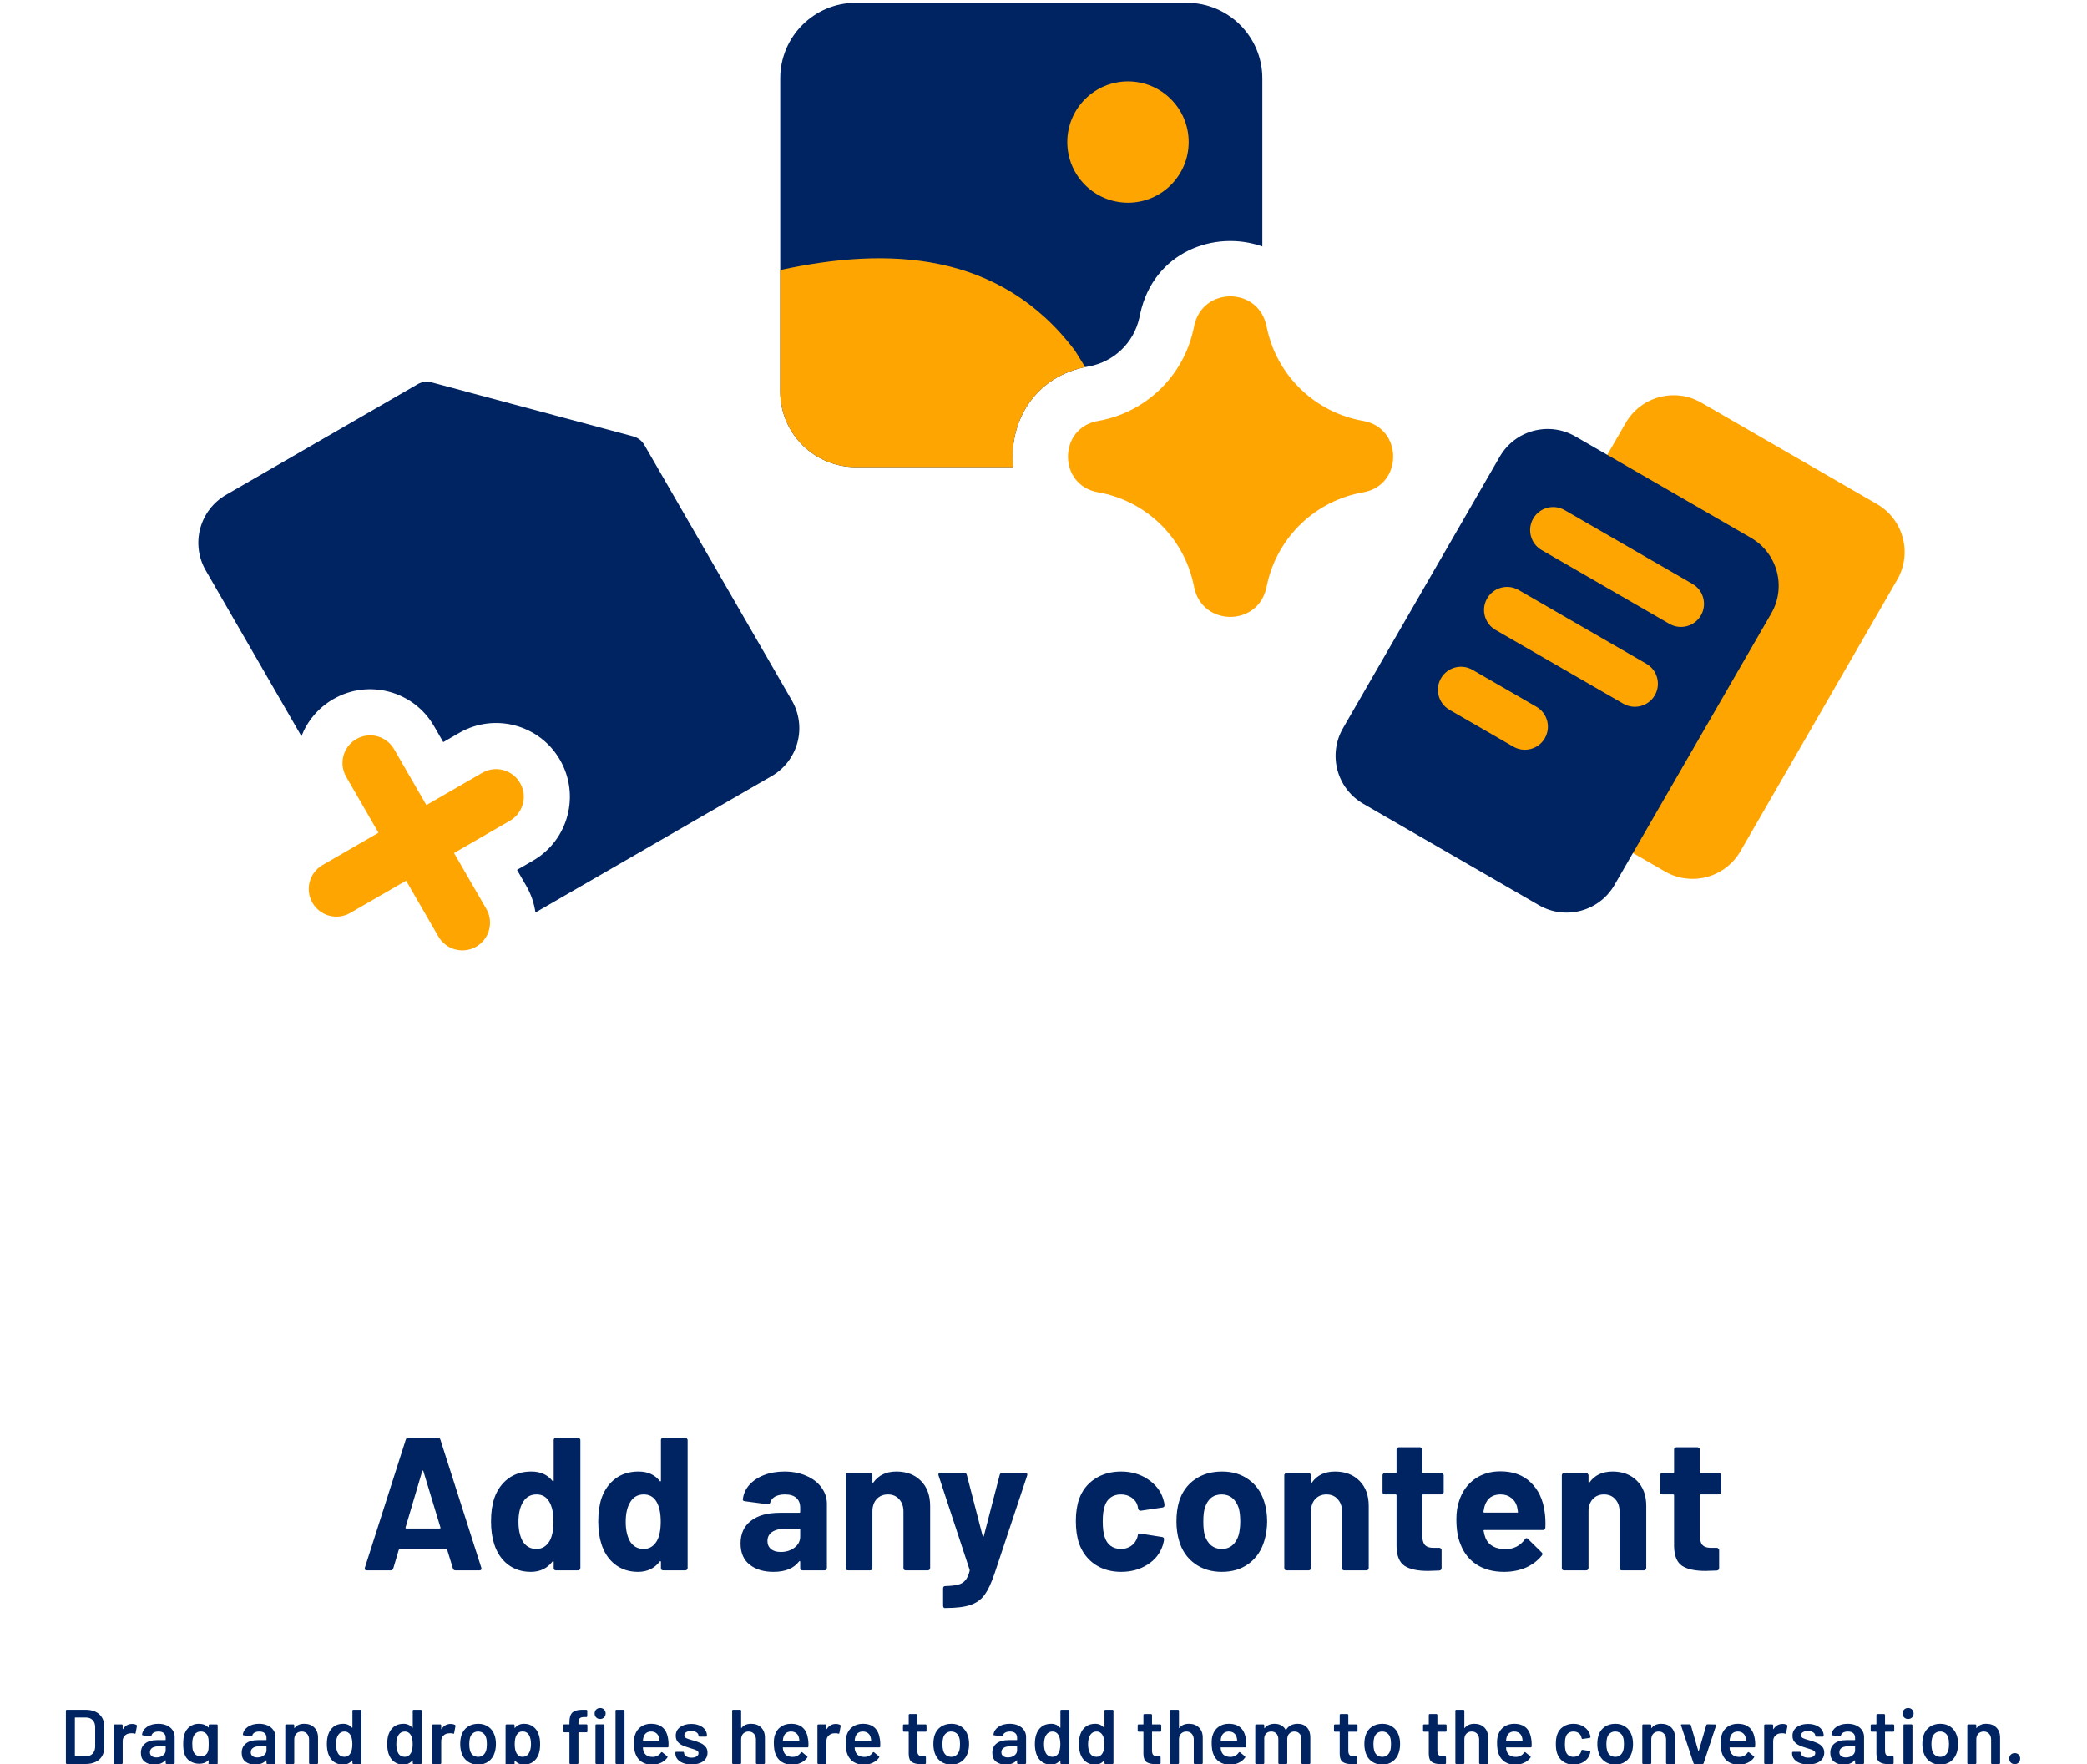 <svg width="485" height="410" viewBox="0 0 485 410" fill="none" xmlns="http://www.w3.org/2000/svg">
<path fill-rule="evenodd" clip-rule="evenodd" d="M181.317 90.984C181.317 100.689 189.185 108.555 198.889 108.555H235.462C234.36 98.345 240.19 87.379 252.953 85.158C258.798 84.141 263.453 79.704 264.752 73.921L264.988 72.847C268.114 58.566 282.236 53.353 293.353 57.27V18.216C293.353 8.511 285.485 0.644 275.781 0.644H198.889C189.185 0.644 181.317 8.511 181.317 18.216V90.984Z" fill="#002462"/>
<path fill-rule="evenodd" clip-rule="evenodd" d="M276.234 33.013C276.234 40.801 269.92 47.115 262.131 47.115C254.342 47.115 248.028 40.801 248.028 33.013C248.028 25.224 254.342 18.91 262.131 18.91C269.92 18.91 276.234 25.224 276.234 33.013ZM235.462 108.555C234.382 98.551 239.957 87.822 252.186 85.304L249.827 81.502C232.369 58.33 206.309 57.31 181.317 62.751V90.983C181.317 100.688 189.185 108.555 198.889 108.555H235.462ZM277.547 75.597C279.503 66.662 292.224 66.607 294.258 75.523L294.359 75.968C294.428 76.273 294.493 76.56 294.563 76.855C297.098 87.654 305.837 95.905 316.777 97.809C326.087 99.428 326.087 112.793 316.777 114.413C305.779 116.326 297.004 124.656 294.523 135.54L294.258 136.698C292.224 145.615 279.503 145.559 277.547 136.625L277.33 135.63C274.938 124.706 266.175 116.313 255.156 114.397C245.865 112.78 245.865 99.442 255.156 97.825C266.136 95.915 274.877 87.574 277.305 76.705L277.466 75.969L277.547 75.597Z" fill="#FFA502"/>
<g clip-path="url(#clip0_809_17926)">
<path fill-rule="evenodd" clip-rule="evenodd" d="M46.528 122.807C47.41 119.513 49.565 116.705 52.518 115L97.057 89.286C98.041 88.717 99.211 88.563 100.309 88.858L147.144 101.407C148.242 101.701 149.178 102.419 149.746 103.404L184.032 162.788C185.737 165.741 186.2 169.251 185.317 172.545C184.434 175.838 182.279 178.647 179.326 180.352L124.43 212.046C124.133 209.925 123.431 207.824 122.294 205.856L120.152 202.144L123.863 200.001C132.062 195.267 134.872 184.783 130.138 176.584C125.404 168.384 114.92 165.575 106.72 170.309L103.009 172.452L100.866 168.74C96.132 160.541 85.648 157.732 77.448 162.466C73.938 164.493 71.415 167.574 70.049 171.079L47.812 132.563C46.107 129.61 45.645 126.101 46.528 122.807Z" fill="#002462"/>
<path fill-rule="evenodd" clip-rule="evenodd" d="M82.806 171.745C85.88 169.969 89.812 171.023 91.587 174.098L99.087 187.088L112.078 179.588C115.152 177.813 119.084 178.866 120.859 181.941C122.634 185.016 121.581 188.947 118.506 190.723L105.516 198.223L113.016 211.213C114.791 214.288 113.738 218.219 110.663 219.995C107.588 221.77 103.656 220.716 101.881 217.641L94.381 204.651L81.391 212.151C78.316 213.926 74.384 212.873 72.609 209.798C70.834 206.723 71.888 202.792 74.962 201.016L87.953 193.516L80.453 180.526C78.677 177.451 79.731 173.52 82.806 171.745Z" fill="#FFA502"/>
</g>
<g clip-path="url(#clip1_809_17926)">
<path d="M377.802 98.277C381.352 92.128 389.216 90.021 395.365 93.571L436.192 117.143C442.341 120.693 444.448 128.557 440.898 134.706L404.469 197.802C400.919 203.951 393.056 206.058 386.906 202.508L346.079 178.937C339.93 175.386 337.823 167.523 341.373 161.374L377.802 98.277Z" fill="#FFA502"/>
<path d="M348.529 106.12C352.08 99.971 359.943 97.864 366.093 101.414L406.92 124.986C413.069 128.536 415.176 136.4 411.626 142.549L375.197 205.645C371.647 211.794 363.783 213.902 357.634 210.351L316.807 186.78C310.657 183.229 308.551 175.366 312.101 169.217L348.529 106.12Z" fill="#002462"/>
<path fill-rule="evenodd" clip-rule="evenodd" d="M356.304 120.507C357.783 117.944 361.06 117.066 363.622 118.546L393.314 135.689C395.876 137.168 396.754 140.444 395.275 143.007C393.796 145.569 390.519 146.447 387.957 144.967L358.265 127.825C355.703 126.345 354.825 123.069 356.304 120.507ZM345.593 139.066C347.073 136.504 350.349 135.626 352.911 137.105L382.604 154.248C385.166 155.728 386.044 159.004 384.564 161.566C383.085 164.129 379.809 165.007 377.246 163.527L347.554 146.384C344.992 144.905 344.114 141.629 345.593 139.066ZM342.191 155.66C339.629 154.181 336.353 155.058 334.873 157.621C333.394 160.183 334.272 163.459 336.834 164.939L351.68 173.51C354.243 174.99 357.519 174.112 358.998 171.549C360.478 168.987 359.6 165.711 357.037 164.231L342.191 155.66Z" fill="#FFA502"/>
</g>
<g filter="url(#filter0_dddd_809_17926)">
<path d="M105.823 317.923C105.529 317.923 105.339 317.776 105.251 317.483L103.931 313.171C103.872 313.054 103.799 312.995 103.711 312.995H92.887C92.799 312.995 92.725 313.054 92.667 313.171L91.391 317.483C91.303 317.776 91.112 317.923 90.819 317.923H85.231C85.055 317.923 84.923 317.879 84.835 317.791C84.747 317.674 84.732 317.512 84.791 317.307L94.295 287.563C94.383 287.27 94.573 287.123 94.867 287.123H101.775C102.068 287.123 102.259 287.27 102.347 287.563L111.851 317.307C111.88 317.366 111.895 317.439 111.895 317.527C111.895 317.791 111.733 317.923 111.411 317.923H105.823ZM94.251 307.935C94.221 308.111 94.28 308.199 94.427 308.199H102.171C102.347 308.199 102.405 308.111 102.347 307.935L98.387 294.867C98.357 294.75 98.313 294.706 98.255 294.735C98.196 294.735 98.152 294.779 98.123 294.867L94.251 307.935ZM128.672 287.651C128.672 287.504 128.716 287.387 128.804 287.299C128.921 287.182 129.053 287.123 129.2 287.123H134.348C134.494 287.123 134.612 287.182 134.7 287.299C134.817 287.387 134.876 287.504 134.876 287.651V317.395C134.876 317.542 134.817 317.674 134.7 317.791C134.612 317.879 134.494 317.923 134.348 317.923H129.2C129.053 317.923 128.921 317.879 128.804 317.791C128.716 317.674 128.672 317.542 128.672 317.395V315.943C128.672 315.855 128.642 315.811 128.584 315.811C128.525 315.782 128.466 315.796 128.408 315.855C127.176 317.468 125.489 318.275 123.348 318.275C121.294 318.275 119.52 317.703 118.024 316.559C116.557 315.415 115.501 313.846 114.856 311.851C114.357 310.326 114.108 308.551 114.108 306.527C114.108 304.444 114.372 302.626 114.9 301.071C115.574 299.194 116.63 297.712 118.068 296.627C119.534 295.512 121.338 294.955 123.48 294.955C125.592 294.955 127.234 295.688 128.408 297.155C128.466 297.243 128.525 297.272 128.584 297.243C128.642 297.214 128.672 297.155 128.672 297.067V287.651ZM127.748 311.059C128.334 309.974 128.628 308.492 128.628 306.615C128.628 304.65 128.305 303.11 127.66 301.995C126.985 300.851 126.002 300.279 124.712 300.279C123.333 300.279 122.292 300.851 121.588 301.995C120.854 303.139 120.488 304.694 120.488 306.659C120.488 308.419 120.796 309.886 121.412 311.059C122.145 312.32 123.23 312.951 124.668 312.951C125.988 312.951 127.014 312.32 127.748 311.059ZM153.594 287.651C153.594 287.504 153.638 287.387 153.726 287.299C153.843 287.182 153.975 287.123 154.122 287.123H159.27C159.416 287.123 159.534 287.182 159.622 287.299C159.739 287.387 159.798 287.504 159.798 287.651V317.395C159.798 317.542 159.739 317.674 159.622 317.791C159.534 317.879 159.416 317.923 159.27 317.923H154.122C153.975 317.923 153.843 317.879 153.726 317.791C153.638 317.674 153.594 317.542 153.594 317.395V315.943C153.594 315.855 153.564 315.811 153.506 315.811C153.447 315.782 153.388 315.796 153.33 315.855C152.098 317.468 150.411 318.275 148.27 318.275C146.216 318.275 144.442 317.703 142.946 316.559C141.479 315.415 140.423 313.846 139.778 311.851C139.279 310.326 139.03 308.551 139.03 306.527C139.03 304.444 139.294 302.626 139.822 301.071C140.496 299.194 141.552 297.712 142.99 296.627C144.456 295.512 146.26 294.955 148.402 294.955C150.514 294.955 152.156 295.688 153.33 297.155C153.388 297.243 153.447 297.272 153.506 297.243C153.564 297.214 153.594 297.155 153.594 297.067V287.651ZM152.67 311.059C153.256 309.974 153.55 308.492 153.55 306.615C153.55 304.65 153.227 303.11 152.582 301.995C151.907 300.851 150.924 300.279 149.634 300.279C148.255 300.279 147.214 300.851 146.51 301.995C145.776 303.139 145.41 304.694 145.41 306.659C145.41 308.419 145.718 309.886 146.334 311.059C147.067 312.32 148.152 312.951 149.59 312.951C150.91 312.951 151.936 312.32 152.67 311.059ZM182.308 294.955C184.215 294.955 185.916 295.292 187.412 295.967C188.908 296.612 190.067 297.507 190.888 298.651C191.739 299.795 192.164 301.071 192.164 302.479V317.395C192.164 317.542 192.105 317.674 191.988 317.791C191.9 317.879 191.783 317.923 191.636 317.923H186.488C186.341 317.923 186.209 317.879 186.092 317.791C186.004 317.674 185.96 317.542 185.96 317.395V315.943C185.96 315.855 185.931 315.796 185.872 315.767C185.813 315.738 185.755 315.767 185.696 315.855C184.464 317.468 182.484 318.275 179.756 318.275C177.468 318.275 175.62 317.718 174.212 316.603C172.804 315.488 172.1 313.846 172.1 311.675C172.1 309.416 172.892 307.671 174.476 306.439C176.06 305.178 178.319 304.547 181.252 304.547H185.74C185.887 304.547 185.96 304.474 185.96 304.327V303.359C185.96 302.391 185.667 301.643 185.08 301.115C184.493 300.558 183.613 300.279 182.44 300.279C181.531 300.279 180.768 300.44 180.152 300.763C179.565 301.086 179.184 301.54 179.008 302.127C178.92 302.45 178.729 302.596 178.436 302.567L173.112 301.863C172.76 301.804 172.599 301.672 172.628 301.467C172.745 300.235 173.229 299.12 174.08 298.123C174.96 297.126 176.104 296.348 177.512 295.791C178.949 295.234 180.548 294.955 182.308 294.955ZM181.428 313.655C182.689 313.655 183.76 313.318 184.64 312.643C185.52 311.968 185.96 311.103 185.96 310.047V308.463C185.96 308.316 185.887 308.243 185.74 308.243H182.572C181.252 308.243 180.211 308.492 179.448 308.991C178.715 309.49 178.348 310.194 178.348 311.103C178.348 311.895 178.627 312.526 179.184 312.995C179.741 313.435 180.489 313.655 181.428 313.655ZM208.326 294.955C210.673 294.955 212.565 295.674 214.002 297.111C215.439 298.548 216.158 300.499 216.158 302.963V317.395C216.158 317.542 216.099 317.674 215.982 317.791C215.894 317.879 215.777 317.923 215.63 317.923H210.482C210.335 317.923 210.203 317.879 210.086 317.791C209.998 317.674 209.954 317.542 209.954 317.395V304.239C209.954 303.066 209.617 302.112 208.942 301.379C208.297 300.646 207.431 300.279 206.346 300.279C205.261 300.279 204.381 300.646 203.706 301.379C203.061 302.112 202.738 303.066 202.738 304.239V317.395C202.738 317.542 202.679 317.674 202.562 317.791C202.474 317.879 202.357 317.923 202.21 317.923H197.062C196.915 317.923 196.783 317.879 196.666 317.791C196.578 317.674 196.534 317.542 196.534 317.395V295.835C196.534 295.688 196.578 295.571 196.666 295.483C196.783 295.366 196.915 295.307 197.062 295.307H202.21C202.357 295.307 202.474 295.366 202.562 295.483C202.679 295.571 202.738 295.688 202.738 295.835V297.375C202.738 297.463 202.767 297.522 202.826 297.551C202.885 297.58 202.929 297.566 202.958 297.507C204.161 295.806 205.95 294.955 208.326 294.955ZM219.476 326.679C219.388 326.679 219.315 326.62 219.256 326.503C219.198 326.415 219.168 326.298 219.168 326.151V322.103C219.168 321.956 219.212 321.824 219.3 321.707C219.418 321.619 219.55 321.575 219.696 321.575C220.928 321.546 221.896 321.443 222.6 321.267C223.334 321.091 223.906 320.754 224.316 320.255C224.756 319.756 225.094 319.023 225.328 318.055C225.358 317.996 225.358 317.908 225.328 317.791L218.112 295.879C218.083 295.82 218.068 295.747 218.068 295.659C218.068 295.395 218.23 295.263 218.552 295.263H224.052C224.375 295.263 224.58 295.41 224.668 295.703L228.364 309.959C228.394 310.047 228.438 310.091 228.496 310.091C228.555 310.091 228.599 310.047 228.628 309.959L232.324 295.703C232.412 295.41 232.618 295.263 232.94 295.263H238.308C238.484 295.263 238.602 295.322 238.66 295.439C238.748 295.527 238.763 295.674 238.704 295.879L231.092 318.759C230.359 320.9 229.611 322.499 228.848 323.555C228.086 324.64 227.015 325.432 225.636 325.931C224.258 326.43 222.307 326.679 219.784 326.679H219.476ZM260.533 318.275C258.186 318.275 256.147 317.688 254.417 316.515C252.715 315.342 251.498 313.728 250.765 311.675C250.266 310.208 250.017 308.478 250.017 306.483C250.017 304.518 250.266 302.816 250.765 301.379C251.469 299.384 252.686 297.815 254.417 296.671C256.147 295.527 258.186 294.955 260.533 294.955C262.879 294.955 264.933 295.542 266.693 296.715C268.482 297.888 269.67 299.37 270.257 301.159C270.491 301.863 270.609 302.391 270.609 302.743V302.831C270.609 303.095 270.462 303.256 270.169 303.315L265.109 304.063H265.021C264.757 304.063 264.581 303.916 264.493 303.623L264.361 302.919C264.155 302.156 263.701 301.526 262.997 301.027C262.293 300.528 261.457 300.279 260.489 300.279C259.55 300.279 258.758 300.514 258.113 300.983C257.467 301.452 257.013 302.098 256.749 302.919C256.426 303.799 256.265 305.002 256.265 306.527C256.265 308.052 256.411 309.255 256.705 310.135C256.969 311.015 257.423 311.704 258.069 312.203C258.743 312.702 259.55 312.951 260.489 312.951C261.398 312.951 262.19 312.716 262.865 312.247C263.569 311.748 264.053 311.074 264.317 310.223C264.346 310.164 264.361 310.076 264.361 309.959C264.39 309.93 264.405 309.886 264.405 309.827C264.434 309.475 264.639 309.328 265.021 309.387L270.081 310.179C270.374 310.238 270.521 310.399 270.521 310.663C270.521 310.898 270.433 311.338 270.257 311.983C269.641 313.948 268.438 315.488 266.649 316.603C264.889 317.718 262.85 318.275 260.533 318.275ZM283.952 318.275C281.488 318.275 279.376 317.63 277.616 316.339C275.856 315.048 274.653 313.288 274.008 311.059C273.597 309.68 273.392 308.184 273.392 306.571C273.392 304.84 273.597 303.286 274.008 301.907C274.682 299.736 275.9 298.035 277.66 296.803C279.42 295.571 281.532 294.955 283.996 294.955C286.401 294.955 288.454 295.571 290.156 296.803C291.857 298.006 293.06 299.692 293.764 301.863C294.233 303.33 294.468 304.87 294.468 306.483C294.468 308.067 294.262 309.548 293.852 310.927C293.206 313.215 292.004 315.019 290.244 316.339C288.513 317.63 286.416 318.275 283.952 318.275ZM283.952 312.951C284.92 312.951 285.741 312.658 286.416 312.071C287.09 311.484 287.574 310.678 287.868 309.651C288.102 308.712 288.22 307.686 288.22 306.571C288.22 305.339 288.102 304.298 287.868 303.447C287.545 302.45 287.046 301.672 286.372 301.115C285.697 300.558 284.876 300.279 283.908 300.279C282.91 300.279 282.074 300.558 281.4 301.115C280.754 301.672 280.285 302.45 279.992 303.447C279.757 304.151 279.64 305.192 279.64 306.571C279.64 307.891 279.742 308.918 279.948 309.651C280.241 310.678 280.725 311.484 281.4 312.071C282.104 312.658 282.954 312.951 283.952 312.951ZM310.248 294.955C312.595 294.955 314.487 295.674 315.924 297.111C317.361 298.548 318.08 300.499 318.08 302.963V317.395C318.08 317.542 318.021 317.674 317.904 317.791C317.816 317.879 317.699 317.923 317.552 317.923H312.404C312.257 317.923 312.125 317.879 312.008 317.791C311.92 317.674 311.876 317.542 311.876 317.395V304.239C311.876 303.066 311.539 302.112 310.864 301.379C310.219 300.646 309.353 300.279 308.268 300.279C307.183 300.279 306.303 300.646 305.628 301.379C304.983 302.112 304.66 303.066 304.66 304.239V317.395C304.66 317.542 304.601 317.674 304.484 317.791C304.396 317.879 304.279 317.923 304.132 317.923H298.984C298.837 317.923 298.705 317.879 298.588 317.791C298.5 317.674 298.456 317.542 298.456 317.395V295.835C298.456 295.688 298.5 295.571 298.588 295.483C298.705 295.366 298.837 295.307 298.984 295.307H304.132C304.279 295.307 304.396 295.366 304.484 295.483C304.601 295.571 304.66 295.688 304.66 295.835V297.375C304.66 297.463 304.689 297.522 304.748 297.551C304.807 297.58 304.851 297.566 304.88 297.507C306.083 295.806 307.872 294.955 310.248 294.955ZM335.498 299.751C335.498 299.898 335.44 300.03 335.322 300.147C335.234 300.235 335.117 300.279 334.97 300.279H330.746C330.6 300.279 330.526 300.352 330.526 300.499V309.827C330.526 310.795 330.717 311.514 331.098 311.983C331.509 312.452 332.154 312.687 333.034 312.687H334.486C334.633 312.687 334.75 312.746 334.838 312.863C334.956 312.951 335.014 313.068 335.014 313.215V317.395C335.014 317.718 334.838 317.908 334.486 317.967C333.254 318.026 332.374 318.055 331.846 318.055C329.412 318.055 327.593 317.659 326.39 316.867C325.188 316.046 324.572 314.52 324.542 312.291V300.499C324.542 300.352 324.469 300.279 324.322 300.279H321.814C321.668 300.279 321.536 300.235 321.418 300.147C321.33 300.03 321.286 299.898 321.286 299.751V295.835C321.286 295.688 321.33 295.571 321.418 295.483C321.536 295.366 321.668 295.307 321.814 295.307H324.322C324.469 295.307 324.542 295.234 324.542 295.087V289.851C324.542 289.704 324.586 289.587 324.674 289.499C324.792 289.382 324.924 289.323 325.07 289.323H329.998C330.145 289.323 330.262 289.382 330.35 289.499C330.468 289.587 330.526 289.704 330.526 289.851V295.087C330.526 295.234 330.6 295.307 330.746 295.307H334.97C335.117 295.307 335.234 295.366 335.322 295.483C335.44 295.571 335.498 295.688 335.498 295.835V299.751ZM358.953 304.283C359.129 305.398 359.187 306.644 359.129 308.023C359.099 308.375 358.909 308.551 358.557 308.551H344.961C344.785 308.551 344.726 308.624 344.785 308.771C344.873 309.358 345.034 309.944 345.269 310.531C346.031 312.174 347.586 312.995 349.933 312.995C351.81 312.966 353.291 312.203 354.377 310.707C354.494 310.531 354.626 310.443 354.773 310.443C354.861 310.443 354.963 310.502 355.081 310.619L358.249 313.743C358.395 313.89 358.469 314.022 358.469 314.139C358.469 314.198 358.41 314.315 358.293 314.491C357.325 315.694 356.078 316.632 354.553 317.307C353.027 317.952 351.355 318.275 349.537 318.275C347.014 318.275 344.873 317.703 343.113 316.559C341.382 315.415 340.135 313.816 339.373 311.763C338.757 310.296 338.449 308.375 338.449 305.999C338.449 304.386 338.669 302.963 339.109 301.731C339.783 299.648 340.957 297.991 342.629 296.759C344.33 295.527 346.339 294.911 348.657 294.911C351.59 294.911 353.937 295.762 355.697 297.463C357.486 299.164 358.571 301.438 358.953 304.283ZM348.701 300.279C346.853 300.279 345.635 301.144 345.049 302.875C344.931 303.256 344.829 303.726 344.741 304.283C344.741 304.43 344.814 304.503 344.961 304.503H352.573C352.749 304.503 352.807 304.43 352.749 304.283C352.602 303.432 352.529 303.022 352.529 303.051C352.265 302.171 351.795 301.496 351.121 301.027C350.475 300.528 349.669 300.279 348.701 300.279ZM374.744 294.955C377.091 294.955 378.983 295.674 380.42 297.111C381.857 298.548 382.576 300.499 382.576 302.963V317.395C382.576 317.542 382.517 317.674 382.4 317.791C382.312 317.879 382.195 317.923 382.048 317.923H376.9C376.753 317.923 376.621 317.879 376.504 317.791C376.416 317.674 376.372 317.542 376.372 317.395V304.239C376.372 303.066 376.035 302.112 375.36 301.379C374.715 300.646 373.849 300.279 372.764 300.279C371.679 300.279 370.799 300.646 370.124 301.379C369.479 302.112 369.156 303.066 369.156 304.239V317.395C369.156 317.542 369.097 317.674 368.98 317.791C368.892 317.879 368.775 317.923 368.628 317.923H363.48C363.333 317.923 363.201 317.879 363.084 317.791C362.996 317.674 362.952 317.542 362.952 317.395V295.835C362.952 295.688 362.996 295.571 363.084 295.483C363.201 295.366 363.333 295.307 363.48 295.307H368.628C368.775 295.307 368.892 295.366 368.98 295.483C369.097 295.571 369.156 295.688 369.156 295.835V297.375C369.156 297.463 369.185 297.522 369.244 297.551C369.303 297.58 369.347 297.566 369.376 297.507C370.579 295.806 372.368 294.955 374.744 294.955ZM399.995 299.751C399.995 299.898 399.936 300.03 399.819 300.147C399.731 300.235 399.613 300.279 399.467 300.279H395.243C395.096 300.279 395.023 300.352 395.023 300.499V309.827C395.023 310.795 395.213 311.514 395.595 311.983C396.005 312.452 396.651 312.687 397.531 312.687H398.983C399.129 312.687 399.247 312.746 399.335 312.863C399.452 312.951 399.511 313.068 399.511 313.215V317.395C399.511 317.718 399.335 317.908 398.983 317.967C397.751 318.026 396.871 318.055 396.343 318.055C393.908 318.055 392.089 317.659 390.887 316.867C389.684 316.046 389.068 314.52 389.039 312.291V300.499C389.039 300.352 388.965 300.279 388.819 300.279H386.311C386.164 300.279 386.032 300.235 385.915 300.147C385.827 300.03 385.783 299.898 385.783 299.751V295.835C385.783 295.688 385.827 295.571 385.915 295.483C386.032 295.366 386.164 295.307 386.311 295.307H388.819C388.965 295.307 389.039 295.234 389.039 295.087V289.851C389.039 289.704 389.083 289.587 389.171 289.499C389.288 289.382 389.42 289.323 389.567 289.323H394.495C394.641 289.323 394.759 289.382 394.847 289.499C394.964 289.587 395.023 289.704 395.023 289.851V295.087C395.023 295.234 395.096 295.307 395.243 295.307H399.467C399.613 295.307 399.731 295.366 399.819 295.483C399.936 295.571 399.995 295.688 399.995 295.835V299.751Z" fill="#002462"/>
</g>
<g filter="url(#filter1_dddd_809_17926)">
<path d="M15.53 362.923C15.47 362.923 15.416 362.905 15.368 362.869C15.332 362.821 15.314 362.767 15.314 362.707V350.539C15.314 350.479 15.332 350.431 15.368 350.395C15.416 350.347 15.47 350.323 15.53 350.323H19.922C20.774 350.323 21.524 350.473 22.172 350.773C22.82 351.073 23.318 351.505 23.666 352.069C24.026 352.621 24.206 353.269 24.206 354.013V359.233C24.206 359.977 24.026 360.631 23.666 361.195C23.318 361.747 22.82 362.173 22.172 362.473C21.524 362.773 20.774 362.923 19.922 362.923H15.53ZM17.402 361.033C17.402 361.093 17.432 361.123 17.492 361.123H20.012C20.648 361.123 21.152 360.925 21.524 360.529C21.908 360.121 22.106 359.581 22.118 358.909V354.355C22.118 353.671 21.926 353.131 21.542 352.735C21.158 352.327 20.642 352.123 19.994 352.123H17.492C17.432 352.123 17.402 352.153 17.402 352.213V361.033ZM30.707 353.617C31.091 353.617 31.427 353.695 31.715 353.851C31.811 353.899 31.847 353.989 31.823 354.121L31.517 355.741C31.505 355.885 31.421 355.927 31.265 355.867C31.085 355.807 30.875 355.777 30.635 355.777C30.479 355.777 30.359 355.783 30.275 355.795C29.771 355.819 29.351 355.999 29.015 356.335C28.679 356.659 28.511 357.085 28.511 357.613V362.707C28.511 362.767 28.487 362.821 28.439 362.869C28.403 362.905 28.355 362.923 28.295 362.923H26.639C26.579 362.923 26.525 362.905 26.477 362.869C26.441 362.821 26.423 362.767 26.423 362.707V353.941C26.423 353.881 26.441 353.833 26.477 353.797C26.525 353.749 26.579 353.725 26.639 353.725H28.295C28.355 353.725 28.403 353.749 28.439 353.797C28.487 353.833 28.511 353.881 28.511 353.941V354.751C28.511 354.799 28.517 354.829 28.529 354.841C28.553 354.841 28.577 354.823 28.601 354.787C29.105 354.007 29.807 353.617 30.707 353.617ZM36.793 353.581C37.549 353.581 38.215 353.713 38.791 353.977C39.367 354.241 39.811 354.607 40.123 355.075C40.435 355.531 40.591 356.053 40.591 356.641V362.707C40.591 362.767 40.567 362.821 40.519 362.869C40.483 362.905 40.435 362.923 40.375 362.923H38.719C38.659 362.923 38.605 362.905 38.557 362.869C38.521 362.821 38.503 362.767 38.503 362.707V362.131C38.503 362.095 38.491 362.077 38.467 362.077C38.443 362.065 38.419 362.071 38.395 362.095C37.807 362.743 36.955 363.067 35.839 363.067C34.939 363.067 34.195 362.839 33.607 362.383C33.031 361.927 32.743 361.249 32.743 360.349C32.743 359.413 33.067 358.687 33.715 358.171C34.375 357.643 35.299 357.379 36.487 357.379H38.413C38.473 357.379 38.503 357.349 38.503 357.289V356.857C38.503 356.389 38.365 356.029 38.089 355.777C37.813 355.513 37.399 355.381 36.847 355.381C36.391 355.381 36.019 355.465 35.731 355.633C35.455 355.789 35.281 356.011 35.209 356.299C35.173 356.443 35.089 356.503 34.957 356.479L33.211 356.263C33.151 356.251 33.097 356.233 33.049 356.209C33.013 356.173 33.001 356.131 33.013 356.083C33.109 355.351 33.499 354.751 34.183 354.283C34.879 353.815 35.749 353.581 36.793 353.581ZM36.361 361.411C36.949 361.411 37.453 361.255 37.873 360.943C38.293 360.631 38.503 360.235 38.503 359.755V358.909C38.503 358.849 38.473 358.819 38.413 358.819H36.901C36.265 358.819 35.761 358.939 35.389 359.179C35.029 359.419 34.849 359.761 34.849 360.205C34.849 360.589 34.987 360.889 35.263 361.105C35.551 361.309 35.917 361.411 36.361 361.411ZM48.501 353.941C48.501 353.881 48.519 353.833 48.555 353.797C48.603 353.749 48.657 353.725 48.717 353.725H50.373C50.433 353.725 50.481 353.749 50.517 353.797C50.565 353.833 50.589 353.881 50.589 353.941V362.311C50.589 363.811 50.157 364.879 49.293 365.515C48.441 366.163 47.319 366.487 45.927 366.487C45.555 366.487 45.189 366.469 44.829 366.433C44.697 366.421 44.631 366.343 44.631 366.199L44.685 364.723C44.685 364.591 44.769 364.525 44.937 364.525C45.285 364.561 45.597 364.579 45.873 364.579C46.773 364.579 47.433 364.399 47.853 364.039C48.285 363.691 48.501 363.097 48.501 362.257V362.113C48.501 362.077 48.489 362.059 48.465 362.059C48.441 362.047 48.417 362.053 48.393 362.077C47.901 362.605 47.205 362.869 46.305 362.869C45.525 362.869 44.811 362.671 44.163 362.275C43.515 361.879 43.065 361.273 42.813 360.457C42.657 359.893 42.579 359.167 42.579 358.279C42.579 357.283 42.675 356.521 42.867 355.993C43.107 355.261 43.521 354.679 44.109 354.247C44.697 353.803 45.387 353.581 46.179 353.581C47.127 353.581 47.865 353.857 48.393 354.409C48.417 354.445 48.441 354.457 48.465 354.445C48.489 354.433 48.501 354.409 48.501 354.373V353.941ZM48.375 359.863C48.423 359.683 48.453 359.491 48.465 359.287C48.489 359.071 48.501 358.729 48.501 358.261C48.501 357.805 48.489 357.481 48.465 357.289C48.453 357.085 48.417 356.887 48.357 356.695C48.261 356.299 48.063 355.981 47.763 355.741C47.475 355.501 47.103 355.381 46.647 355.381C46.215 355.381 45.849 355.501 45.549 355.741C45.249 355.981 45.033 356.299 44.901 356.695C44.757 357.031 44.685 357.559 44.685 358.279C44.685 359.023 44.745 359.545 44.865 359.845C44.985 360.229 45.201 360.547 45.513 360.799C45.837 361.039 46.221 361.159 46.665 361.159C47.133 361.159 47.511 361.039 47.799 360.799C48.087 360.559 48.279 360.247 48.375 359.863ZM60.219 353.581C60.975 353.581 61.641 353.713 62.217 353.977C62.793 354.241 63.237 354.607 63.549 355.075C63.861 355.531 64.017 356.053 64.017 356.641V362.707C64.017 362.767 63.993 362.821 63.945 362.869C63.909 362.905 63.861 362.923 63.801 362.923H62.145C62.085 362.923 62.031 362.905 61.983 362.869C61.947 362.821 61.929 362.767 61.929 362.707V362.131C61.929 362.095 61.917 362.077 61.893 362.077C61.869 362.065 61.845 362.071 61.821 362.095C61.233 362.743 60.381 363.067 59.265 363.067C58.365 363.067 57.621 362.839 57.033 362.383C56.457 361.927 56.169 361.249 56.169 360.349C56.169 359.413 56.493 358.687 57.141 358.171C57.801 357.643 58.725 357.379 59.913 357.379H61.839C61.899 357.379 61.929 357.349 61.929 357.289V356.857C61.929 356.389 61.791 356.029 61.515 355.777C61.239 355.513 60.825 355.381 60.273 355.381C59.817 355.381 59.445 355.465 59.157 355.633C58.881 355.789 58.707 356.011 58.635 356.299C58.599 356.443 58.515 356.503 58.383 356.479L56.637 356.263C56.577 356.251 56.523 356.233 56.475 356.209C56.439 356.173 56.427 356.131 56.439 356.083C56.535 355.351 56.925 354.751 57.609 354.283C58.305 353.815 59.175 353.581 60.219 353.581ZM59.787 361.411C60.375 361.411 60.879 361.255 61.299 360.943C61.719 360.631 61.929 360.235 61.929 359.755V358.909C61.929 358.849 61.899 358.819 61.839 358.819H60.327C59.691 358.819 59.187 358.939 58.815 359.179C58.455 359.419 58.275 359.761 58.275 360.205C58.275 360.589 58.413 360.889 58.689 361.105C58.977 361.309 59.343 361.411 59.787 361.411ZM70.704 353.581C71.676 353.581 72.45 353.869 73.026 354.445C73.614 355.021 73.908 355.807 73.908 356.803V362.707C73.908 362.767 73.884 362.821 73.836 362.869C73.8 362.905 73.752 362.923 73.692 362.923H72.036C71.976 362.923 71.922 362.905 71.874 362.869C71.838 362.821 71.82 362.767 71.82 362.707V357.235C71.82 356.683 71.664 356.239 71.352 355.903C71.04 355.555 70.626 355.381 70.11 355.381C69.594 355.381 69.174 355.549 68.85 355.885C68.538 356.221 68.382 356.665 68.382 357.217V362.707C68.382 362.767 68.358 362.821 68.31 362.869C68.274 362.905 68.226 362.923 68.166 362.923H66.51C66.45 362.923 66.396 362.905 66.348 362.869C66.312 362.821 66.294 362.767 66.294 362.707V353.941C66.294 353.881 66.312 353.833 66.348 353.797C66.396 353.749 66.45 353.725 66.51 353.725H68.166C68.226 353.725 68.274 353.749 68.31 353.797C68.358 353.833 68.382 353.881 68.382 353.941V354.517C68.382 354.553 68.394 354.577 68.418 354.589C68.442 354.601 68.46 354.589 68.472 354.553C68.964 353.905 69.708 353.581 70.704 353.581ZM81.9 350.539C81.9 350.479 81.918 350.431 81.954 350.395C82.002 350.347 82.056 350.323 82.116 350.323H83.772C83.832 350.323 83.88 350.347 83.916 350.395C83.964 350.431 83.988 350.479 83.988 350.539V362.707C83.988 362.767 83.964 362.821 83.916 362.869C83.88 362.905 83.832 362.923 83.772 362.923H82.116C82.056 362.923 82.002 362.905 81.954 362.869C81.918 362.821 81.9 362.767 81.9 362.707V362.167C81.9 362.131 81.888 362.107 81.864 362.095C81.84 362.083 81.816 362.095 81.792 362.131C81.264 362.755 80.574 363.067 79.722 363.067C78.87 363.067 78.15 362.845 77.562 362.401C76.974 361.957 76.548 361.339 76.284 360.547C76.068 359.875 75.96 359.125 75.96 358.297C75.96 357.445 76.062 356.713 76.266 356.101C76.53 355.309 76.956 354.691 77.544 354.247C78.132 353.803 78.87 353.581 79.758 353.581C80.586 353.581 81.264 353.881 81.792 354.481C81.816 354.505 81.84 354.517 81.864 354.517C81.888 354.505 81.9 354.481 81.9 354.445V350.539ZM81.468 360.403C81.744 359.911 81.882 359.215 81.882 358.315C81.882 357.379 81.732 356.665 81.432 356.173C81.108 355.645 80.652 355.381 80.064 355.381C79.452 355.381 78.972 355.633 78.624 356.137C78.264 356.665 78.084 357.397 78.084 358.333C78.084 359.173 78.228 359.863 78.516 360.403C78.852 360.979 79.362 361.267 80.046 361.267C80.658 361.267 81.132 360.979 81.468 360.403ZM95.919 350.539C95.919 350.479 95.937 350.431 95.973 350.395C96.021 350.347 96.075 350.323 96.135 350.323H97.791C97.851 350.323 97.899 350.347 97.935 350.395C97.983 350.431 98.007 350.479 98.007 350.539V362.707C98.007 362.767 97.983 362.821 97.935 362.869C97.899 362.905 97.851 362.923 97.791 362.923H96.135C96.075 362.923 96.021 362.905 95.973 362.869C95.937 362.821 95.919 362.767 95.919 362.707V362.167C95.919 362.131 95.907 362.107 95.883 362.095C95.859 362.083 95.835 362.095 95.811 362.131C95.283 362.755 94.593 363.067 93.741 363.067C92.889 363.067 92.169 362.845 91.581 362.401C90.993 361.957 90.567 361.339 90.303 360.547C90.087 359.875 89.979 359.125 89.979 358.297C89.979 357.445 90.081 356.713 90.285 356.101C90.549 355.309 90.975 354.691 91.563 354.247C92.151 353.803 92.889 353.581 93.777 353.581C94.605 353.581 95.283 353.881 95.811 354.481C95.835 354.505 95.859 354.517 95.883 354.517C95.907 354.505 95.919 354.481 95.919 354.445V350.539ZM95.487 360.403C95.763 359.911 95.901 359.215 95.901 358.315C95.901 357.379 95.751 356.665 95.451 356.173C95.127 355.645 94.671 355.381 94.083 355.381C93.471 355.381 92.991 355.633 92.643 356.137C92.283 356.665 92.103 357.397 92.103 358.333C92.103 359.173 92.247 359.863 92.535 360.403C92.871 360.979 93.381 361.267 94.065 361.267C94.677 361.267 95.151 360.979 95.487 360.403ZM104.731 353.617C105.115 353.617 105.451 353.695 105.739 353.851C105.835 353.899 105.871 353.989 105.847 354.121L105.541 355.741C105.529 355.885 105.445 355.927 105.289 355.867C105.109 355.807 104.899 355.777 104.659 355.777C104.503 355.777 104.383 355.783 104.299 355.795C103.795 355.819 103.375 355.999 103.039 356.335C102.703 356.659 102.535 357.085 102.535 357.613V362.707C102.535 362.767 102.511 362.821 102.463 362.869C102.427 362.905 102.379 362.923 102.319 362.923H100.663C100.603 362.923 100.549 362.905 100.501 362.869C100.465 362.821 100.447 362.767 100.447 362.707V353.941C100.447 353.881 100.465 353.833 100.501 353.797C100.549 353.749 100.603 353.725 100.663 353.725H102.319C102.379 353.725 102.427 353.749 102.463 353.797C102.511 353.833 102.535 353.881 102.535 353.941V354.751C102.535 354.799 102.541 354.829 102.553 354.841C102.577 354.841 102.601 354.823 102.625 354.787C103.129 354.007 103.831 353.617 104.731 353.617ZM111.125 363.067C110.177 363.067 109.361 362.827 108.677 362.347C108.005 361.867 107.531 361.201 107.255 360.349C107.051 359.701 106.949 359.017 106.949 358.297C106.949 357.529 107.045 356.845 107.237 356.245C107.513 355.405 107.993 354.751 108.677 354.283C109.361 353.815 110.183 353.581 111.143 353.581C112.055 353.581 112.841 353.815 113.501 354.283C114.173 354.751 114.647 355.399 114.923 356.227C115.139 356.803 115.247 357.487 115.247 358.279C115.247 359.035 115.145 359.719 114.941 360.331C114.665 361.183 114.191 361.855 113.519 362.347C112.847 362.827 112.049 363.067 111.125 363.067ZM111.125 361.267C111.569 361.267 111.947 361.141 112.259 360.889C112.583 360.637 112.817 360.283 112.961 359.827C113.081 359.431 113.141 358.927 113.141 358.315C113.141 357.667 113.081 357.163 112.961 356.803C112.829 356.347 112.601 355.999 112.277 355.759C111.953 355.507 111.557 355.381 111.089 355.381C110.645 355.381 110.261 355.507 109.937 355.759C109.613 355.999 109.379 356.347 109.235 356.803C109.115 357.223 109.055 357.727 109.055 358.315C109.055 358.903 109.115 359.407 109.235 359.827C109.367 360.283 109.595 360.637 109.919 360.889C110.255 361.141 110.657 361.267 111.125 361.267ZM125.195 356.101C125.411 356.713 125.519 357.463 125.519 358.351C125.519 359.203 125.417 359.935 125.213 360.547C124.949 361.339 124.523 361.957 123.935 362.401C123.359 362.845 122.627 363.067 121.739 363.067C120.887 363.067 120.203 362.761 119.687 362.149C119.663 362.125 119.639 362.119 119.615 362.131C119.591 362.143 119.579 362.167 119.579 362.203V366.109C119.579 366.169 119.555 366.217 119.507 366.253C119.471 366.301 119.423 366.325 119.363 366.325H117.707C117.647 366.325 117.593 366.301 117.545 366.253C117.509 366.217 117.491 366.169 117.491 366.109V353.941C117.491 353.881 117.509 353.833 117.545 353.797C117.593 353.749 117.647 353.725 117.707 353.725H119.363C119.423 353.725 119.471 353.749 119.507 353.797C119.555 353.833 119.579 353.881 119.579 353.941V354.481C119.579 354.517 119.591 354.541 119.615 354.553C119.639 354.565 119.663 354.553 119.687 354.517C120.215 353.893 120.905 353.581 121.757 353.581C122.609 353.581 123.329 353.803 123.917 354.247C124.505 354.691 124.931 355.309 125.195 356.101ZM122.855 360.511C123.215 359.959 123.395 359.227 123.395 358.315C123.395 357.439 123.251 356.749 122.963 356.245C122.627 355.657 122.117 355.363 121.433 355.363C120.809 355.363 120.341 355.651 120.029 356.227C119.753 356.695 119.615 357.391 119.615 358.315C119.615 359.263 119.765 359.983 120.065 360.475C120.377 361.003 120.827 361.267 121.415 361.267C122.051 361.267 122.531 361.015 122.855 360.511ZM136.295 353.707C136.355 353.707 136.403 353.731 136.439 353.779C136.487 353.815 136.511 353.863 136.511 353.923V355.345C136.511 355.405 136.487 355.459 136.439 355.507C136.403 355.543 136.355 355.561 136.295 355.561H134.513C134.453 355.561 134.423 355.591 134.423 355.651V362.707C134.423 362.767 134.399 362.821 134.351 362.869C134.315 362.905 134.267 362.923 134.207 362.923H132.551C132.491 362.923 132.437 362.905 132.389 362.869C132.353 362.821 132.335 362.767 132.335 362.707V355.651C132.335 355.591 132.305 355.561 132.245 355.561H131.129C131.069 355.561 131.015 355.543 130.967 355.507C130.931 355.459 130.913 355.405 130.913 355.345V353.923C130.913 353.863 130.931 353.815 130.967 353.779C131.015 353.731 131.069 353.707 131.129 353.707H132.245C132.305 353.707 132.335 353.677 132.335 353.617V353.293C132.335 352.513 132.437 351.913 132.641 351.493C132.845 351.061 133.181 350.755 133.649 350.575C134.117 350.395 134.777 350.311 135.629 350.323H136.259C136.319 350.323 136.367 350.347 136.403 350.395C136.451 350.431 136.475 350.479 136.475 350.539V351.799C136.475 351.859 136.451 351.913 136.403 351.961C136.367 351.997 136.319 352.015 136.259 352.015H135.791C135.275 352.015 134.915 352.117 134.711 352.321C134.519 352.525 134.423 352.897 134.423 353.437V353.617C134.423 353.677 134.453 353.707 134.513 353.707H136.295ZM139.463 352.465C139.091 352.465 138.785 352.345 138.545 352.105C138.305 351.865 138.185 351.559 138.185 351.187C138.185 350.815 138.305 350.509 138.545 350.269C138.785 350.029 139.091 349.909 139.463 349.909C139.835 349.909 140.141 350.029 140.381 350.269C140.621 350.509 140.741 350.815 140.741 351.187C140.741 351.559 140.621 351.865 140.381 352.105C140.141 352.345 139.835 352.465 139.463 352.465ZM138.599 362.923C138.539 362.923 138.485 362.905 138.437 362.869C138.401 362.821 138.383 362.767 138.383 362.707V353.923C138.383 353.863 138.401 353.815 138.437 353.779C138.485 353.731 138.539 353.707 138.599 353.707H140.255C140.315 353.707 140.363 353.731 140.399 353.779C140.447 353.815 140.471 353.863 140.471 353.923V362.707C140.471 362.767 140.447 362.821 140.399 362.869C140.363 362.905 140.315 362.923 140.255 362.923H138.599ZM143.259 362.923C143.199 362.923 143.145 362.905 143.097 362.869C143.061 362.821 143.043 362.767 143.043 362.707V350.539C143.043 350.479 143.061 350.431 143.097 350.395C143.145 350.347 143.199 350.323 143.259 350.323H144.915C144.975 350.323 145.023 350.347 145.059 350.395C145.107 350.431 145.131 350.479 145.131 350.539V362.707C145.131 362.767 145.107 362.821 145.059 362.869C145.023 362.905 144.975 362.923 144.915 362.923H143.259ZM155.287 357.289C155.335 357.589 155.359 357.925 155.359 358.297L155.341 358.855C155.341 358.999 155.269 359.071 155.125 359.071H149.491C149.431 359.071 149.401 359.101 149.401 359.161C149.437 359.557 149.491 359.827 149.563 359.971C149.851 360.835 150.553 361.273 151.669 361.285C152.485 361.285 153.133 360.949 153.613 360.277C153.661 360.205 153.721 360.169 153.793 360.169C153.841 360.169 153.883 360.187 153.919 360.223L155.035 361.141C155.143 361.225 155.161 361.321 155.089 361.429C154.717 361.957 154.219 362.365 153.595 362.653C152.983 362.941 152.299 363.085 151.543 363.085C150.607 363.085 149.809 362.875 149.149 362.455C148.501 362.035 148.027 361.447 147.727 360.691C147.451 360.043 147.313 359.143 147.313 357.991C147.313 357.295 147.385 356.731 147.529 356.299C147.769 355.459 148.219 354.799 148.879 354.319C149.551 353.827 150.355 353.581 151.291 353.581C153.655 353.581 154.987 354.817 155.287 357.289ZM151.291 355.381C150.847 355.381 150.475 355.495 150.175 355.723C149.887 355.939 149.683 356.245 149.563 356.641C149.491 356.845 149.443 357.109 149.419 357.433C149.395 357.493 149.419 357.523 149.491 357.523H153.145C153.205 357.523 153.235 357.493 153.235 357.433C153.211 357.133 153.175 356.905 153.127 356.749C153.019 356.317 152.803 355.981 152.479 355.741C152.167 355.501 151.771 355.381 151.291 355.381ZM160.727 363.031C159.971 363.031 159.305 362.923 158.729 362.707C158.165 362.479 157.727 362.173 157.415 361.789C157.103 361.393 156.947 360.955 156.947 360.475V360.313C156.947 360.253 156.965 360.205 157.001 360.169C157.049 360.121 157.103 360.097 157.163 360.097H158.747C158.807 360.097 158.855 360.121 158.891 360.169C158.939 360.205 158.963 360.253 158.963 360.313V360.349C158.963 360.649 159.125 360.913 159.449 361.141C159.785 361.357 160.205 361.465 160.709 361.465C161.189 361.465 161.579 361.369 161.879 361.177C162.179 360.973 162.329 360.721 162.329 360.421C162.329 360.145 162.203 359.941 161.951 359.809C161.711 359.665 161.315 359.515 160.763 359.359L160.079 359.143C159.467 358.963 158.951 358.771 158.531 358.567C158.111 358.363 157.757 358.087 157.469 357.739C157.181 357.379 157.037 356.923 157.037 356.371C157.037 355.531 157.367 354.865 158.027 354.373C158.687 353.869 159.557 353.617 160.637 353.617C161.369 353.617 162.011 353.737 162.563 353.977C163.115 354.205 163.541 354.529 163.841 354.949C164.141 355.357 164.291 355.825 164.291 356.353C164.291 356.413 164.267 356.467 164.219 356.515C164.183 356.551 164.135 356.569 164.075 356.569H162.545C162.485 356.569 162.431 356.551 162.383 356.515C162.347 356.467 162.329 356.413 162.329 356.353C162.329 356.041 162.173 355.783 161.861 355.579C161.561 355.363 161.147 355.255 160.619 355.255C160.151 355.255 159.767 355.345 159.467 355.525C159.179 355.693 159.035 355.933 159.035 356.245C159.035 356.533 159.173 356.755 159.449 356.911C159.737 357.055 160.211 357.217 160.871 357.397L161.267 357.505C161.903 357.697 162.437 357.895 162.869 358.099C163.301 358.291 163.667 358.567 163.967 358.927C164.267 359.275 164.417 359.731 164.417 360.295C164.417 361.147 164.081 361.819 163.409 362.311C162.737 362.791 161.843 363.031 160.727 363.031ZM174.557 353.581C175.529 353.581 176.303 353.869 176.879 354.445C177.467 355.021 177.761 355.807 177.761 356.803V362.707C177.761 362.767 177.737 362.821 177.689 362.869C177.653 362.905 177.605 362.923 177.545 362.923H175.889C175.829 362.923 175.775 362.905 175.727 362.869C175.691 362.821 175.673 362.767 175.673 362.707V357.235C175.673 356.683 175.517 356.239 175.205 355.903C174.893 355.555 174.479 355.381 173.963 355.381C173.447 355.381 173.027 355.549 172.703 355.885C172.391 356.221 172.235 356.665 172.235 357.217V362.707C172.235 362.767 172.211 362.821 172.163 362.869C172.127 362.905 172.079 362.923 172.019 362.923H170.363C170.303 362.923 170.249 362.905 170.201 362.869C170.165 362.821 170.147 362.767 170.147 362.707V350.539C170.147 350.479 170.165 350.431 170.201 350.395C170.249 350.347 170.303 350.323 170.363 350.323H172.019C172.079 350.323 172.127 350.347 172.163 350.395C172.211 350.431 172.235 350.479 172.235 350.539V354.517C172.235 354.553 172.247 354.577 172.271 354.589C172.295 354.601 172.313 354.589 172.325 354.553C172.817 353.905 173.561 353.581 174.557 353.581ZM187.806 357.289C187.854 357.589 187.878 357.925 187.878 358.297L187.86 358.855C187.86 358.999 187.788 359.071 187.644 359.071H182.01C181.95 359.071 181.92 359.101 181.92 359.161C181.956 359.557 182.01 359.827 182.082 359.971C182.37 360.835 183.072 361.273 184.188 361.285C185.004 361.285 185.652 360.949 186.132 360.277C186.18 360.205 186.24 360.169 186.312 360.169C186.36 360.169 186.402 360.187 186.438 360.223L187.554 361.141C187.662 361.225 187.68 361.321 187.608 361.429C187.236 361.957 186.738 362.365 186.114 362.653C185.502 362.941 184.818 363.085 184.062 363.085C183.126 363.085 182.328 362.875 181.668 362.455C181.02 362.035 180.546 361.447 180.246 360.691C179.97 360.043 179.832 359.143 179.832 357.991C179.832 357.295 179.904 356.731 180.048 356.299C180.288 355.459 180.738 354.799 181.398 354.319C182.07 353.827 182.874 353.581 183.81 353.581C186.174 353.581 187.506 354.817 187.806 357.289ZM183.81 355.381C183.366 355.381 182.994 355.495 182.694 355.723C182.406 355.939 182.202 356.245 182.082 356.641C182.01 356.845 181.962 357.109 181.938 357.433C181.914 357.493 181.938 357.523 182.01 357.523H185.664C185.724 357.523 185.754 357.493 185.754 357.433C185.73 357.133 185.694 356.905 185.646 356.749C185.538 356.317 185.322 355.981 184.998 355.741C184.686 355.501 184.29 355.381 183.81 355.381ZM194.25 353.617C194.634 353.617 194.97 353.695 195.258 353.851C195.354 353.899 195.39 353.989 195.366 354.121L195.06 355.741C195.048 355.885 194.964 355.927 194.808 355.867C194.628 355.807 194.418 355.777 194.178 355.777C194.022 355.777 193.902 355.783 193.818 355.795C193.314 355.819 192.894 355.999 192.558 356.335C192.222 356.659 192.054 357.085 192.054 357.613V362.707C192.054 362.767 192.03 362.821 191.982 362.869C191.946 362.905 191.898 362.923 191.838 362.923H190.182C190.122 362.923 190.068 362.905 190.02 362.869C189.984 362.821 189.966 362.767 189.966 362.707V353.941C189.966 353.881 189.984 353.833 190.02 353.797C190.068 353.749 190.122 353.725 190.182 353.725H191.838C191.898 353.725 191.946 353.749 191.982 353.797C192.03 353.833 192.054 353.881 192.054 353.941V354.751C192.054 354.799 192.06 354.829 192.072 354.841C192.096 354.841 192.12 354.823 192.144 354.787C192.648 354.007 193.35 353.617 194.25 353.617ZM204.496 357.289C204.544 357.589 204.568 357.925 204.568 358.297L204.55 358.855C204.55 358.999 204.478 359.071 204.334 359.071H198.7C198.64 359.071 198.61 359.101 198.61 359.161C198.646 359.557 198.7 359.827 198.772 359.971C199.06 360.835 199.762 361.273 200.878 361.285C201.694 361.285 202.342 360.949 202.822 360.277C202.87 360.205 202.93 360.169 203.002 360.169C203.05 360.169 203.092 360.187 203.128 360.223L204.244 361.141C204.352 361.225 204.37 361.321 204.298 361.429C203.926 361.957 203.428 362.365 202.804 362.653C202.192 362.941 201.508 363.085 200.752 363.085C199.816 363.085 199.018 362.875 198.358 362.455C197.71 362.035 197.236 361.447 196.936 360.691C196.66 360.043 196.522 359.143 196.522 357.991C196.522 357.295 196.594 356.731 196.738 356.299C196.978 355.459 197.428 354.799 198.088 354.319C198.76 353.827 199.564 353.581 200.5 353.581C202.864 353.581 204.196 354.817 204.496 357.289ZM200.5 355.381C200.056 355.381 199.684 355.495 199.384 355.723C199.096 355.939 198.892 356.245 198.772 356.641C198.7 356.845 198.652 357.109 198.628 357.433C198.604 357.493 198.628 357.523 198.7 357.523H202.354C202.414 357.523 202.444 357.493 202.444 357.433C202.42 357.133 202.384 356.905 202.336 356.749C202.228 356.317 202.012 355.981 201.688 355.741C201.376 355.501 200.98 355.381 200.5 355.381ZM215.318 355.201C215.318 355.261 215.294 355.315 215.246 355.363C215.21 355.399 215.162 355.417 215.102 355.417H213.266C213.206 355.417 213.176 355.447 213.176 355.507V359.845C213.176 360.301 213.272 360.631 213.464 360.835C213.668 361.039 213.986 361.141 214.418 361.141H214.958C215.018 361.141 215.066 361.165 215.102 361.213C215.15 361.249 215.174 361.297 215.174 361.357V362.707C215.174 362.839 215.102 362.917 214.958 362.941L214.022 362.959C213.074 362.959 212.366 362.797 211.898 362.473C211.43 362.149 211.19 361.537 211.178 360.637V355.507C211.178 355.447 211.148 355.417 211.088 355.417H210.062C210.002 355.417 209.948 355.399 209.9 355.363C209.864 355.315 209.846 355.261 209.846 355.201V353.941C209.846 353.881 209.864 353.833 209.9 353.797C209.948 353.749 210.002 353.725 210.062 353.725H211.088C211.148 353.725 211.178 353.695 211.178 353.635V351.529C211.178 351.469 211.196 351.421 211.232 351.385C211.28 351.337 211.334 351.313 211.394 351.313H212.96C213.02 351.313 213.068 351.337 213.104 351.385C213.152 351.421 213.176 351.469 213.176 351.529V353.635C213.176 353.695 213.206 353.725 213.266 353.725H215.102C215.162 353.725 215.21 353.749 215.246 353.797C215.294 353.833 215.318 353.881 215.318 353.941V355.201ZM221.083 363.067C220.135 363.067 219.319 362.827 218.635 362.347C217.963 361.867 217.489 361.201 217.213 360.349C217.009 359.701 216.907 359.017 216.907 358.297C216.907 357.529 217.003 356.845 217.195 356.245C217.471 355.405 217.951 354.751 218.635 354.283C219.319 353.815 220.141 353.581 221.101 353.581C222.013 353.581 222.799 353.815 223.459 354.283C224.131 354.751 224.605 355.399 224.881 356.227C225.097 356.803 225.205 357.487 225.205 358.279C225.205 359.035 225.103 359.719 224.899 360.331C224.623 361.183 224.149 361.855 223.477 362.347C222.805 362.827 222.007 363.067 221.083 363.067ZM221.083 361.267C221.527 361.267 221.905 361.141 222.217 360.889C222.541 360.637 222.775 360.283 222.919 359.827C223.039 359.431 223.099 358.927 223.099 358.315C223.099 357.667 223.039 357.163 222.919 356.803C222.787 356.347 222.559 355.999 222.235 355.759C221.911 355.507 221.515 355.381 221.047 355.381C220.603 355.381 220.219 355.507 219.895 355.759C219.571 355.999 219.337 356.347 219.193 356.803C219.073 357.223 219.013 357.727 219.013 358.315C219.013 358.903 219.073 359.407 219.193 359.827C219.325 360.283 219.553 360.637 219.877 360.889C220.213 361.141 220.615 361.267 221.083 361.267ZM234.652 353.581C235.408 353.581 236.074 353.713 236.65 353.977C237.226 354.241 237.67 354.607 237.982 355.075C238.294 355.531 238.45 356.053 238.45 356.641V362.707C238.45 362.767 238.426 362.821 238.378 362.869C238.342 362.905 238.294 362.923 238.234 362.923H236.578C236.518 362.923 236.464 362.905 236.416 362.869C236.38 362.821 236.362 362.767 236.362 362.707V362.131C236.362 362.095 236.35 362.077 236.326 362.077C236.302 362.065 236.278 362.071 236.254 362.095C235.666 362.743 234.814 363.067 233.698 363.067C232.798 363.067 232.054 362.839 231.466 362.383C230.89 361.927 230.602 361.249 230.602 360.349C230.602 359.413 230.926 358.687 231.574 358.171C232.234 357.643 233.158 357.379 234.346 357.379H236.272C236.332 357.379 236.362 357.349 236.362 357.289V356.857C236.362 356.389 236.224 356.029 235.948 355.777C235.672 355.513 235.258 355.381 234.706 355.381C234.25 355.381 233.878 355.465 233.59 355.633C233.314 355.789 233.14 356.011 233.068 356.299C233.032 356.443 232.948 356.503 232.816 356.479L231.07 356.263C231.01 356.251 230.956 356.233 230.908 356.209C230.872 356.173 230.86 356.131 230.872 356.083C230.968 355.351 231.358 354.751 232.042 354.283C232.738 353.815 233.608 353.581 234.652 353.581ZM234.22 361.411C234.808 361.411 235.312 361.255 235.732 360.943C236.152 360.631 236.362 360.235 236.362 359.755V358.909C236.362 358.849 236.332 358.819 236.272 358.819H234.76C234.124 358.819 233.62 358.939 233.248 359.179C232.888 359.419 232.708 359.761 232.708 360.205C232.708 360.589 232.846 360.889 233.122 361.105C233.41 361.309 233.776 361.411 234.22 361.411ZM246.432 350.539C246.432 350.479 246.45 350.431 246.486 350.395C246.534 350.347 246.588 350.323 246.648 350.323H248.304C248.364 350.323 248.412 350.347 248.448 350.395C248.496 350.431 248.52 350.479 248.52 350.539V362.707C248.52 362.767 248.496 362.821 248.448 362.869C248.412 362.905 248.364 362.923 248.304 362.923H246.648C246.588 362.923 246.534 362.905 246.486 362.869C246.45 362.821 246.432 362.767 246.432 362.707V362.167C246.432 362.131 246.42 362.107 246.396 362.095C246.372 362.083 246.348 362.095 246.324 362.131C245.796 362.755 245.106 363.067 244.254 363.067C243.402 363.067 242.682 362.845 242.094 362.401C241.506 361.957 241.08 361.339 240.816 360.547C240.6 359.875 240.492 359.125 240.492 358.297C240.492 357.445 240.594 356.713 240.798 356.101C241.062 355.309 241.488 354.691 242.076 354.247C242.664 353.803 243.402 353.581 244.29 353.581C245.118 353.581 245.796 353.881 246.324 354.481C246.348 354.505 246.372 354.517 246.396 354.517C246.42 354.505 246.432 354.481 246.432 354.445V350.539ZM246 360.403C246.276 359.911 246.414 359.215 246.414 358.315C246.414 357.379 246.264 356.665 245.964 356.173C245.64 355.645 245.184 355.381 244.596 355.381C243.984 355.381 243.504 355.633 243.156 356.137C242.796 356.665 242.616 357.397 242.616 358.333C242.616 359.173 242.76 359.863 243.048 360.403C243.384 360.979 243.894 361.267 244.578 361.267C245.19 361.267 245.664 360.979 246 360.403ZM256.667 350.539C256.667 350.479 256.685 350.431 256.721 350.395C256.769 350.347 256.823 350.323 256.883 350.323H258.539C258.599 350.323 258.647 350.347 258.683 350.395C258.731 350.431 258.755 350.479 258.755 350.539V362.707C258.755 362.767 258.731 362.821 258.683 362.869C258.647 362.905 258.599 362.923 258.539 362.923H256.883C256.823 362.923 256.769 362.905 256.721 362.869C256.685 362.821 256.667 362.767 256.667 362.707V362.167C256.667 362.131 256.655 362.107 256.631 362.095C256.607 362.083 256.583 362.095 256.559 362.131C256.031 362.755 255.341 363.067 254.489 363.067C253.637 363.067 252.917 362.845 252.329 362.401C251.741 361.957 251.315 361.339 251.051 360.547C250.835 359.875 250.727 359.125 250.727 358.297C250.727 357.445 250.829 356.713 251.033 356.101C251.297 355.309 251.723 354.691 252.311 354.247C252.899 353.803 253.637 353.581 254.525 353.581C255.353 353.581 256.031 353.881 256.559 354.481C256.583 354.505 256.607 354.517 256.631 354.517C256.655 354.505 256.667 354.481 256.667 354.445V350.539ZM256.235 360.403C256.511 359.911 256.649 359.215 256.649 358.315C256.649 357.379 256.499 356.665 256.199 356.173C255.875 355.645 255.419 355.381 254.831 355.381C254.219 355.381 253.739 355.633 253.391 356.137C253.031 356.665 252.851 357.397 252.851 358.333C252.851 359.173 252.995 359.863 253.283 360.403C253.619 360.979 254.129 361.267 254.813 361.267C255.425 361.267 255.899 360.979 256.235 360.403ZM269.857 355.201C269.857 355.261 269.833 355.315 269.785 355.363C269.749 355.399 269.701 355.417 269.641 355.417H267.805C267.745 355.417 267.715 355.447 267.715 355.507V359.845C267.715 360.301 267.811 360.631 268.003 360.835C268.207 361.039 268.525 361.141 268.957 361.141H269.497C269.557 361.141 269.605 361.165 269.641 361.213C269.689 361.249 269.713 361.297 269.713 361.357V362.707C269.713 362.839 269.641 362.917 269.497 362.941L268.561 362.959C267.613 362.959 266.905 362.797 266.437 362.473C265.969 362.149 265.729 361.537 265.717 360.637V355.507C265.717 355.447 265.687 355.417 265.627 355.417H264.601C264.541 355.417 264.487 355.399 264.439 355.363C264.403 355.315 264.385 355.261 264.385 355.201V353.941C264.385 353.881 264.403 353.833 264.439 353.797C264.487 353.749 264.541 353.725 264.601 353.725H265.627C265.687 353.725 265.717 353.695 265.717 353.635V351.529C265.717 351.469 265.735 351.421 265.771 351.385C265.819 351.337 265.873 351.313 265.933 351.313H267.499C267.559 351.313 267.607 351.337 267.643 351.385C267.691 351.421 267.715 351.469 267.715 351.529V353.635C267.715 353.695 267.745 353.725 267.805 353.725H269.641C269.701 353.725 269.749 353.749 269.785 353.797C269.833 353.833 269.857 353.881 269.857 353.941V355.201ZM276.302 353.581C277.274 353.581 278.048 353.869 278.624 354.445C279.212 355.021 279.506 355.807 279.506 356.803V362.707C279.506 362.767 279.482 362.821 279.434 362.869C279.398 362.905 279.35 362.923 279.29 362.923H277.634C277.574 362.923 277.52 362.905 277.472 362.869C277.436 362.821 277.418 362.767 277.418 362.707V357.235C277.418 356.683 277.262 356.239 276.95 355.903C276.638 355.555 276.224 355.381 275.708 355.381C275.192 355.381 274.772 355.549 274.448 355.885C274.136 356.221 273.98 356.665 273.98 357.217V362.707C273.98 362.767 273.956 362.821 273.908 362.869C273.872 362.905 273.824 362.923 273.764 362.923H272.108C272.048 362.923 271.994 362.905 271.946 362.869C271.91 362.821 271.892 362.767 271.892 362.707V350.539C271.892 350.479 271.91 350.431 271.946 350.395C271.994 350.347 272.048 350.323 272.108 350.323H273.764C273.824 350.323 273.872 350.347 273.908 350.395C273.956 350.431 273.98 350.479 273.98 350.539V354.517C273.98 354.553 273.992 354.577 274.016 354.589C274.04 354.601 274.058 354.589 274.07 354.553C274.562 353.905 275.306 353.581 276.302 353.581ZM289.55 357.289C289.598 357.589 289.622 357.925 289.622 358.297L289.604 358.855C289.604 358.999 289.532 359.071 289.388 359.071H283.754C283.694 359.071 283.664 359.101 283.664 359.161C283.7 359.557 283.754 359.827 283.826 359.971C284.114 360.835 284.816 361.273 285.932 361.285C286.748 361.285 287.396 360.949 287.876 360.277C287.924 360.205 287.984 360.169 288.056 360.169C288.104 360.169 288.146 360.187 288.182 360.223L289.298 361.141C289.406 361.225 289.424 361.321 289.352 361.429C288.98 361.957 288.482 362.365 287.858 362.653C287.246 362.941 286.562 363.085 285.806 363.085C284.87 363.085 284.072 362.875 283.412 362.455C282.764 362.035 282.29 361.447 281.99 360.691C281.714 360.043 281.576 359.143 281.576 357.991C281.576 357.295 281.648 356.731 281.792 356.299C282.032 355.459 282.482 354.799 283.142 354.319C283.814 353.827 284.618 353.581 285.554 353.581C287.918 353.581 289.25 354.817 289.55 357.289ZM285.554 355.381C285.11 355.381 284.738 355.495 284.438 355.723C284.15 355.939 283.946 356.245 283.826 356.641C283.754 356.845 283.706 357.109 283.682 357.433C283.658 357.493 283.682 357.523 283.754 357.523H287.408C287.468 357.523 287.498 357.493 287.498 357.433C287.474 357.133 287.438 356.905 287.39 356.749C287.282 356.317 287.066 355.981 286.742 355.741C286.43 355.501 286.034 355.381 285.554 355.381ZM301.557 353.581C302.481 353.581 303.201 353.863 303.717 354.427C304.245 354.979 304.509 355.753 304.509 356.749V362.707C304.509 362.767 304.485 362.821 304.437 362.869C304.401 362.905 304.353 362.923 304.293 362.923H302.655C302.595 362.923 302.541 362.905 302.493 362.869C302.457 362.821 302.439 362.767 302.439 362.707V357.181C302.439 356.629 302.289 356.191 301.989 355.867C301.701 355.543 301.311 355.381 300.819 355.381C300.327 355.381 299.925 355.543 299.613 355.867C299.301 356.191 299.145 356.623 299.145 357.163V362.707C299.145 362.767 299.121 362.821 299.073 362.869C299.037 362.905 298.989 362.923 298.929 362.923H297.291C297.231 362.923 297.177 362.905 297.129 362.869C297.093 362.821 297.075 362.767 297.075 362.707V357.181C297.075 356.629 296.925 356.191 296.625 355.867C296.325 355.543 295.929 355.381 295.437 355.381C294.981 355.381 294.603 355.513 294.303 355.777C294.015 356.041 293.847 356.401 293.799 356.857V362.707C293.799 362.767 293.775 362.821 293.727 362.869C293.691 362.905 293.643 362.923 293.583 362.923H291.927C291.867 362.923 291.813 362.905 291.765 362.869C291.729 362.821 291.711 362.767 291.711 362.707V353.941C291.711 353.881 291.729 353.833 291.765 353.797C291.813 353.749 291.867 353.725 291.927 353.725H293.583C293.643 353.725 293.691 353.749 293.727 353.797C293.775 353.833 293.799 353.881 293.799 353.941V354.535C293.799 354.571 293.811 354.595 293.835 354.607C293.859 354.619 293.883 354.607 293.907 354.571C294.171 354.235 294.495 353.989 294.879 353.833C295.275 353.665 295.713 353.581 296.193 353.581C296.781 353.581 297.297 353.701 297.741 353.941C298.185 354.181 298.527 354.529 298.767 354.985C298.803 355.033 298.845 355.033 298.893 354.985C299.157 354.505 299.523 354.151 299.991 353.923C300.459 353.695 300.981 353.581 301.557 353.581ZM315.476 355.201C315.476 355.261 315.452 355.315 315.404 355.363C315.368 355.399 315.32 355.417 315.26 355.417H313.424C313.364 355.417 313.334 355.447 313.334 355.507V359.845C313.334 360.301 313.43 360.631 313.622 360.835C313.826 361.039 314.144 361.141 314.576 361.141H315.116C315.176 361.141 315.224 361.165 315.26 361.213C315.308 361.249 315.332 361.297 315.332 361.357V362.707C315.332 362.839 315.26 362.917 315.116 362.941L314.18 362.959C313.232 362.959 312.524 362.797 312.056 362.473C311.588 362.149 311.348 361.537 311.336 360.637V355.507C311.336 355.447 311.306 355.417 311.246 355.417H310.22C310.16 355.417 310.106 355.399 310.058 355.363C310.022 355.315 310.004 355.261 310.004 355.201V353.941C310.004 353.881 310.022 353.833 310.058 353.797C310.106 353.749 310.16 353.725 310.22 353.725H311.246C311.306 353.725 311.336 353.695 311.336 353.635V351.529C311.336 351.469 311.354 351.421 311.39 351.385C311.438 351.337 311.492 351.313 311.552 351.313H313.118C313.178 351.313 313.226 351.337 313.262 351.385C313.31 351.421 313.334 351.469 313.334 351.529V353.635C313.334 353.695 313.364 353.725 313.424 353.725H315.26C315.32 353.725 315.368 353.749 315.404 353.797C315.452 353.833 315.476 353.881 315.476 353.941V355.201ZM321.241 363.067C320.293 363.067 319.477 362.827 318.793 362.347C318.121 361.867 317.647 361.201 317.371 360.349C317.167 359.701 317.065 359.017 317.065 358.297C317.065 357.529 317.161 356.845 317.353 356.245C317.629 355.405 318.109 354.751 318.793 354.283C319.477 353.815 320.299 353.581 321.259 353.581C322.171 353.581 322.957 353.815 323.617 354.283C324.289 354.751 324.763 355.399 325.039 356.227C325.255 356.803 325.363 357.487 325.363 358.279C325.363 359.035 325.261 359.719 325.057 360.331C324.781 361.183 324.307 361.855 323.635 362.347C322.963 362.827 322.165 363.067 321.241 363.067ZM321.241 361.267C321.685 361.267 322.063 361.141 322.375 360.889C322.699 360.637 322.933 360.283 323.077 359.827C323.197 359.431 323.257 358.927 323.257 358.315C323.257 357.667 323.197 357.163 323.077 356.803C322.945 356.347 322.717 355.999 322.393 355.759C322.069 355.507 321.673 355.381 321.205 355.381C320.761 355.381 320.377 355.507 320.053 355.759C319.729 355.999 319.495 356.347 319.351 356.803C319.231 357.223 319.171 357.727 319.171 358.315C319.171 358.903 319.231 359.407 319.351 359.827C319.483 360.283 319.711 360.637 320.035 360.889C320.371 361.141 320.773 361.267 321.241 361.267ZM336.178 355.201C336.178 355.261 336.154 355.315 336.106 355.363C336.07 355.399 336.022 355.417 335.962 355.417H334.126C334.066 355.417 334.036 355.447 334.036 355.507V359.845C334.036 360.301 334.132 360.631 334.324 360.835C334.528 361.039 334.846 361.141 335.278 361.141H335.818C335.878 361.141 335.926 361.165 335.962 361.213C336.01 361.249 336.034 361.297 336.034 361.357V362.707C336.034 362.839 335.962 362.917 335.818 362.941L334.882 362.959C333.934 362.959 333.226 362.797 332.758 362.473C332.29 362.149 332.05 361.537 332.038 360.637V355.507C332.038 355.447 332.008 355.417 331.948 355.417H330.922C330.862 355.417 330.808 355.399 330.76 355.363C330.724 355.315 330.706 355.261 330.706 355.201V353.941C330.706 353.881 330.724 353.833 330.76 353.797C330.808 353.749 330.862 353.725 330.922 353.725H331.948C332.008 353.725 332.038 353.695 332.038 353.635V351.529C332.038 351.469 332.056 351.421 332.092 351.385C332.14 351.337 332.194 351.313 332.254 351.313H333.82C333.88 351.313 333.928 351.337 333.964 351.385C334.012 351.421 334.036 351.469 334.036 351.529V353.635C334.036 353.695 334.066 353.725 334.126 353.725H335.962C336.022 353.725 336.07 353.749 336.106 353.797C336.154 353.833 336.178 353.881 336.178 353.941V355.201ZM342.622 353.581C343.594 353.581 344.368 353.869 344.944 354.445C345.532 355.021 345.826 355.807 345.826 356.803V362.707C345.826 362.767 345.802 362.821 345.754 362.869C345.718 362.905 345.67 362.923 345.61 362.923H343.954C343.894 362.923 343.84 362.905 343.792 362.869C343.756 362.821 343.738 362.767 343.738 362.707V357.235C343.738 356.683 343.582 356.239 343.27 355.903C342.958 355.555 342.544 355.381 342.028 355.381C341.512 355.381 341.092 355.549 340.768 355.885C340.456 356.221 340.3 356.665 340.3 357.217V362.707C340.3 362.767 340.276 362.821 340.228 362.869C340.192 362.905 340.144 362.923 340.084 362.923H338.428C338.368 362.923 338.314 362.905 338.266 362.869C338.23 362.821 338.212 362.767 338.212 362.707V350.539C338.212 350.479 338.23 350.431 338.266 350.395C338.314 350.347 338.368 350.323 338.428 350.323H340.084C340.144 350.323 340.192 350.347 340.228 350.395C340.276 350.431 340.3 350.479 340.3 350.539V354.517C340.3 354.553 340.312 354.577 340.336 354.589C340.36 354.601 340.378 354.589 340.39 354.553C340.882 353.905 341.626 353.581 342.622 353.581ZM355.871 357.289C355.919 357.589 355.943 357.925 355.943 358.297L355.925 358.855C355.925 358.999 355.853 359.071 355.709 359.071H350.075C350.015 359.071 349.985 359.101 349.985 359.161C350.021 359.557 350.075 359.827 350.147 359.971C350.435 360.835 351.137 361.273 352.253 361.285C353.069 361.285 353.717 360.949 354.197 360.277C354.245 360.205 354.305 360.169 354.377 360.169C354.425 360.169 354.467 360.187 354.503 360.223L355.619 361.141C355.727 361.225 355.745 361.321 355.673 361.429C355.301 361.957 354.803 362.365 354.179 362.653C353.567 362.941 352.883 363.085 352.127 363.085C351.191 363.085 350.393 362.875 349.733 362.455C349.085 362.035 348.611 361.447 348.311 360.691C348.035 360.043 347.897 359.143 347.897 357.991C347.897 357.295 347.969 356.731 348.113 356.299C348.353 355.459 348.803 354.799 349.463 354.319C350.135 353.827 350.939 353.581 351.875 353.581C354.239 353.581 355.571 354.817 355.871 357.289ZM351.875 355.381C351.431 355.381 351.059 355.495 350.759 355.723C350.471 355.939 350.267 356.245 350.147 356.641C350.075 356.845 350.027 357.109 350.003 357.433C349.979 357.493 350.003 357.523 350.075 357.523H353.729C353.789 357.523 353.819 357.493 353.819 357.433C353.795 357.133 353.759 356.905 353.711 356.749C353.603 356.317 353.387 355.981 353.063 355.741C352.751 355.501 352.355 355.381 351.875 355.381ZM365.649 363.067C364.725 363.067 363.927 362.833 363.255 362.365C362.583 361.885 362.115 361.243 361.851 360.439C361.659 359.899 361.563 359.179 361.563 358.279C361.563 357.415 361.659 356.707 361.851 356.155C362.103 355.363 362.565 354.739 363.237 354.283C363.921 353.815 364.725 353.581 365.649 353.581C366.585 353.581 367.401 353.815 368.097 354.283C368.793 354.751 369.255 355.339 369.483 356.047C369.543 356.239 369.585 356.431 369.609 356.623V356.659C369.609 356.779 369.543 356.851 369.411 356.875L367.791 357.109H367.755C367.647 357.109 367.575 357.049 367.539 356.929C367.539 356.869 367.533 356.821 367.521 356.785C367.497 356.689 367.473 356.605 367.449 356.533C367.341 356.197 367.125 355.921 366.801 355.705C366.477 355.489 366.093 355.381 365.649 355.381C365.193 355.381 364.803 355.501 364.479 355.741C364.167 355.969 363.957 356.287 363.849 356.695C363.729 357.079 363.669 357.613 363.669 358.297C363.669 358.957 363.723 359.491 363.831 359.899C363.951 360.319 364.167 360.655 364.479 360.907C364.791 361.147 365.181 361.267 365.649 361.267C366.105 361.267 366.495 361.153 366.819 360.925C367.155 360.685 367.371 360.367 367.467 359.971C367.479 359.947 367.485 359.917 367.485 359.881C367.497 359.869 367.503 359.851 367.503 359.827C367.539 359.683 367.623 359.623 367.755 359.647L369.375 359.899C369.435 359.911 369.483 359.941 369.519 359.989C369.567 360.025 369.585 360.079 369.573 360.151C369.537 360.343 369.507 360.481 369.483 360.565C369.255 361.333 368.793 361.945 368.097 362.401C367.401 362.845 366.585 363.067 365.649 363.067ZM375.376 363.067C374.428 363.067 373.612 362.827 372.928 362.347C372.256 361.867 371.782 361.201 371.506 360.349C371.302 359.701 371.2 359.017 371.2 358.297C371.2 357.529 371.296 356.845 371.488 356.245C371.764 355.405 372.244 354.751 372.928 354.283C373.612 353.815 374.434 353.581 375.394 353.581C376.306 353.581 377.092 353.815 377.752 354.283C378.424 354.751 378.898 355.399 379.174 356.227C379.39 356.803 379.498 357.487 379.498 358.279C379.498 359.035 379.396 359.719 379.192 360.331C378.916 361.183 378.442 361.855 377.77 362.347C377.098 362.827 376.3 363.067 375.376 363.067ZM375.376 361.267C375.82 361.267 376.198 361.141 376.51 360.889C376.834 360.637 377.068 360.283 377.212 359.827C377.332 359.431 377.392 358.927 377.392 358.315C377.392 357.667 377.332 357.163 377.212 356.803C377.08 356.347 376.852 355.999 376.528 355.759C376.204 355.507 375.808 355.381 375.34 355.381C374.896 355.381 374.512 355.507 374.188 355.759C373.864 355.999 373.63 356.347 373.486 356.803C373.366 357.223 373.306 357.727 373.306 358.315C373.306 358.903 373.366 359.407 373.486 359.827C373.618 360.283 373.846 360.637 374.17 360.889C374.506 361.141 374.908 361.267 375.376 361.267ZM386.062 353.581C387.034 353.581 387.808 353.869 388.384 354.445C388.972 355.021 389.266 355.807 389.266 356.803V362.707C389.266 362.767 389.242 362.821 389.194 362.869C389.158 362.905 389.11 362.923 389.05 362.923H387.394C387.334 362.923 387.28 362.905 387.232 362.869C387.196 362.821 387.178 362.767 387.178 362.707V357.235C387.178 356.683 387.022 356.239 386.71 355.903C386.398 355.555 385.984 355.381 385.468 355.381C384.952 355.381 384.532 355.549 384.208 355.885C383.896 356.221 383.74 356.665 383.74 357.217V362.707C383.74 362.767 383.716 362.821 383.668 362.869C383.632 362.905 383.584 362.923 383.524 362.923H381.868C381.808 362.923 381.754 362.905 381.706 362.869C381.67 362.821 381.652 362.767 381.652 362.707V353.941C381.652 353.881 381.67 353.833 381.706 353.797C381.754 353.749 381.808 353.725 381.868 353.725H383.524C383.584 353.725 383.632 353.749 383.668 353.797C383.716 353.833 383.74 353.881 383.74 353.941V354.517C383.74 354.553 383.752 354.577 383.776 354.589C383.8 354.601 383.818 354.589 383.83 354.553C384.322 353.905 385.066 353.581 386.062 353.581ZM393.79 362.923C393.67 362.923 393.592 362.863 393.556 362.743L390.658 353.959C390.646 353.935 390.64 353.905 390.64 353.869C390.64 353.761 390.706 353.707 390.838 353.707H392.674C392.806 353.707 392.89 353.767 392.926 353.887L394.672 359.899C394.684 359.935 394.702 359.953 394.726 359.953C394.75 359.953 394.768 359.935 394.78 359.899L396.526 353.887C396.562 353.767 396.646 353.707 396.778 353.707L398.614 353.743C398.686 353.743 398.74 353.767 398.776 353.815C398.812 353.851 398.818 353.911 398.794 353.995L395.914 362.743C395.878 362.863 395.8 362.923 395.68 362.923H393.79ZM407.822 357.289C407.87 357.589 407.894 357.925 407.894 358.297L407.876 358.855C407.876 358.999 407.804 359.071 407.66 359.071H402.026C401.966 359.071 401.936 359.101 401.936 359.161C401.972 359.557 402.026 359.827 402.098 359.971C402.386 360.835 403.088 361.273 404.204 361.285C405.02 361.285 405.668 360.949 406.148 360.277C406.196 360.205 406.256 360.169 406.328 360.169C406.376 360.169 406.418 360.187 406.454 360.223L407.57 361.141C407.678 361.225 407.696 361.321 407.624 361.429C407.252 361.957 406.754 362.365 406.13 362.653C405.518 362.941 404.834 363.085 404.078 363.085C403.142 363.085 402.344 362.875 401.684 362.455C401.036 362.035 400.562 361.447 400.262 360.691C399.986 360.043 399.848 359.143 399.848 357.991C399.848 357.295 399.92 356.731 400.064 356.299C400.304 355.459 400.754 354.799 401.414 354.319C402.086 353.827 402.89 353.581 403.826 353.581C406.19 353.581 407.522 354.817 407.822 357.289ZM403.826 355.381C403.382 355.381 403.01 355.495 402.71 355.723C402.422 355.939 402.218 356.245 402.098 356.641C402.026 356.845 401.978 357.109 401.954 357.433C401.93 357.493 401.954 357.523 402.026 357.523H405.68C405.74 357.523 405.77 357.493 405.77 357.433C405.746 357.133 405.71 356.905 405.662 356.749C405.554 356.317 405.338 355.981 405.014 355.741C404.702 355.501 404.306 355.381 403.826 355.381ZM414.267 353.617C414.651 353.617 414.987 353.695 415.275 353.851C415.371 353.899 415.407 353.989 415.383 354.121L415.077 355.741C415.065 355.885 414.981 355.927 414.825 355.867C414.645 355.807 414.435 355.777 414.195 355.777C414.039 355.777 413.919 355.783 413.835 355.795C413.331 355.819 412.911 355.999 412.575 356.335C412.239 356.659 412.071 357.085 412.071 357.613V362.707C412.071 362.767 412.047 362.821 411.999 362.869C411.963 362.905 411.915 362.923 411.855 362.923H410.199C410.139 362.923 410.085 362.905 410.037 362.869C410.001 362.821 409.983 362.767 409.983 362.707V353.941C409.983 353.881 410.001 353.833 410.037 353.797C410.085 353.749 410.139 353.725 410.199 353.725H411.855C411.915 353.725 411.963 353.749 411.999 353.797C412.047 353.833 412.071 353.881 412.071 353.941V354.751C412.071 354.799 412.077 354.829 412.089 354.841C412.113 354.841 412.137 354.823 412.161 354.787C412.665 354.007 413.367 353.617 414.267 353.617ZM420.245 363.031C419.489 363.031 418.823 362.923 418.247 362.707C417.683 362.479 417.245 362.173 416.933 361.789C416.621 361.393 416.465 360.955 416.465 360.475V360.313C416.465 360.253 416.483 360.205 416.519 360.169C416.567 360.121 416.621 360.097 416.681 360.097H418.265C418.325 360.097 418.373 360.121 418.409 360.169C418.457 360.205 418.481 360.253 418.481 360.313V360.349C418.481 360.649 418.643 360.913 418.967 361.141C419.303 361.357 419.723 361.465 420.227 361.465C420.707 361.465 421.097 361.369 421.397 361.177C421.697 360.973 421.847 360.721 421.847 360.421C421.847 360.145 421.721 359.941 421.469 359.809C421.229 359.665 420.833 359.515 420.281 359.359L419.597 359.143C418.985 358.963 418.469 358.771 418.049 358.567C417.629 358.363 417.275 358.087 416.987 357.739C416.699 357.379 416.555 356.923 416.555 356.371C416.555 355.531 416.885 354.865 417.545 354.373C418.205 353.869 419.075 353.617 420.155 353.617C420.887 353.617 421.529 353.737 422.081 353.977C422.633 354.205 423.059 354.529 423.359 354.949C423.659 355.357 423.809 355.825 423.809 356.353C423.809 356.413 423.785 356.467 423.737 356.515C423.701 356.551 423.653 356.569 423.593 356.569H422.063C422.003 356.569 421.949 356.551 421.901 356.515C421.865 356.467 421.847 356.413 421.847 356.353C421.847 356.041 421.691 355.783 421.379 355.579C421.079 355.363 420.665 355.255 420.137 355.255C419.669 355.255 419.285 355.345 418.985 355.525C418.697 355.693 418.553 355.933 418.553 356.245C418.553 356.533 418.691 356.755 418.967 356.911C419.255 357.055 419.729 357.217 420.389 357.397L420.785 357.505C421.421 357.697 421.955 357.895 422.387 358.099C422.819 358.291 423.185 358.567 423.485 358.927C423.785 359.275 423.935 359.731 423.935 360.295C423.935 361.147 423.599 361.819 422.927 362.311C422.255 362.791 421.361 363.031 420.245 363.031ZM429.392 353.581C430.148 353.581 430.814 353.713 431.39 353.977C431.966 354.241 432.41 354.607 432.722 355.075C433.034 355.531 433.19 356.053 433.19 356.641V362.707C433.19 362.767 433.166 362.821 433.118 362.869C433.082 362.905 433.034 362.923 432.974 362.923H431.318C431.258 362.923 431.204 362.905 431.156 362.869C431.12 362.821 431.102 362.767 431.102 362.707V362.131C431.102 362.095 431.09 362.077 431.066 362.077C431.042 362.065 431.018 362.071 430.994 362.095C430.406 362.743 429.554 363.067 428.438 363.067C427.538 363.067 426.794 362.839 426.206 362.383C425.63 361.927 425.342 361.249 425.342 360.349C425.342 359.413 425.666 358.687 426.314 358.171C426.974 357.643 427.898 357.379 429.086 357.379H431.012C431.072 357.379 431.102 357.349 431.102 357.289V356.857C431.102 356.389 430.964 356.029 430.688 355.777C430.412 355.513 429.998 355.381 429.446 355.381C428.99 355.381 428.618 355.465 428.33 355.633C428.054 355.789 427.88 356.011 427.808 356.299C427.772 356.443 427.688 356.503 427.556 356.479L425.81 356.263C425.75 356.251 425.696 356.233 425.648 356.209C425.612 356.173 425.6 356.131 425.612 356.083C425.708 355.351 426.098 354.751 426.782 354.283C427.478 353.815 428.348 353.581 429.392 353.581ZM428.96 361.411C429.548 361.411 430.052 361.255 430.472 360.943C430.892 360.631 431.102 360.235 431.102 359.755V358.909C431.102 358.849 431.072 358.819 431.012 358.819H429.5C428.864 358.819 428.36 358.939 427.988 359.179C427.628 359.419 427.448 359.761 427.448 360.205C427.448 360.589 427.586 360.889 427.862 361.105C428.15 361.309 428.516 361.411 428.96 361.411ZM440.203 355.201C440.203 355.261 440.179 355.315 440.131 355.363C440.095 355.399 440.047 355.417 439.987 355.417H438.151C438.091 355.417 438.061 355.447 438.061 355.507V359.845C438.061 360.301 438.157 360.631 438.349 360.835C438.553 361.039 438.871 361.141 439.303 361.141H439.843C439.903 361.141 439.951 361.165 439.987 361.213C440.035 361.249 440.059 361.297 440.059 361.357V362.707C440.059 362.839 439.987 362.917 439.843 362.941L438.907 362.959C437.959 362.959 437.251 362.797 436.783 362.473C436.315 362.149 436.075 361.537 436.063 360.637V355.507C436.063 355.447 436.033 355.417 435.973 355.417H434.947C434.887 355.417 434.833 355.399 434.785 355.363C434.749 355.315 434.731 355.261 434.731 355.201V353.941C434.731 353.881 434.749 353.833 434.785 353.797C434.833 353.749 434.887 353.725 434.947 353.725H435.973C436.033 353.725 436.063 353.695 436.063 353.635V351.529C436.063 351.469 436.081 351.421 436.117 351.385C436.165 351.337 436.219 351.313 436.279 351.313H437.845C437.905 351.313 437.953 351.337 437.989 351.385C438.037 351.421 438.061 351.469 438.061 351.529V353.635C438.061 353.695 438.091 353.725 438.151 353.725H439.987C440.047 353.725 440.095 353.749 440.131 353.797C440.179 353.833 440.203 353.881 440.203 353.941V355.201ZM443.426 352.465C443.054 352.465 442.748 352.345 442.508 352.105C442.268 351.865 442.148 351.559 442.148 351.187C442.148 350.815 442.268 350.509 442.508 350.269C442.748 350.029 443.054 349.909 443.426 349.909C443.798 349.909 444.104 350.029 444.344 350.269C444.584 350.509 444.704 350.815 444.704 351.187C444.704 351.559 444.584 351.865 444.344 352.105C444.104 352.345 443.798 352.465 443.426 352.465ZM442.562 362.923C442.502 362.923 442.448 362.905 442.4 362.869C442.364 362.821 442.346 362.767 442.346 362.707V353.923C442.346 353.863 442.364 353.815 442.4 353.779C442.448 353.731 442.502 353.707 442.562 353.707H444.218C444.278 353.707 444.326 353.731 444.362 353.779C444.41 353.815 444.434 353.863 444.434 353.923V362.707C444.434 362.767 444.41 362.821 444.362 362.869C444.326 362.905 444.278 362.923 444.218 362.923H442.562ZM450.912 363.067C449.964 363.067 449.148 362.827 448.464 362.347C447.792 361.867 447.318 361.201 447.042 360.349C446.838 359.701 446.736 359.017 446.736 358.297C446.736 357.529 446.832 356.845 447.024 356.245C447.3 355.405 447.78 354.751 448.464 354.283C449.148 353.815 449.97 353.581 450.93 353.581C451.842 353.581 452.628 353.815 453.288 354.283C453.96 354.751 454.434 355.399 454.71 356.227C454.926 356.803 455.034 357.487 455.034 358.279C455.034 359.035 454.932 359.719 454.728 360.331C454.452 361.183 453.978 361.855 453.306 362.347C452.634 362.827 451.836 363.067 450.912 363.067ZM450.912 361.267C451.356 361.267 451.734 361.141 452.046 360.889C452.37 360.637 452.604 360.283 452.748 359.827C452.868 359.431 452.928 358.927 452.928 358.315C452.928 357.667 452.868 357.163 452.748 356.803C452.616 356.347 452.388 355.999 452.064 355.759C451.74 355.507 451.344 355.381 450.876 355.381C450.432 355.381 450.048 355.507 449.724 355.759C449.4 355.999 449.166 356.347 449.022 356.803C448.902 357.223 448.842 357.727 448.842 358.315C448.842 358.903 448.902 359.407 449.022 359.827C449.154 360.283 449.382 360.637 449.706 360.889C450.042 361.141 450.444 361.267 450.912 361.267ZM461.598 353.581C462.57 353.581 463.344 353.869 463.92 354.445C464.508 355.021 464.802 355.807 464.802 356.803V362.707C464.802 362.767 464.778 362.821 464.73 362.869C464.694 362.905 464.646 362.923 464.586 362.923H462.93C462.87 362.923 462.816 362.905 462.768 362.869C462.732 362.821 462.714 362.767 462.714 362.707V357.235C462.714 356.683 462.558 356.239 462.246 355.903C461.934 355.555 461.52 355.381 461.004 355.381C460.488 355.381 460.068 355.549 459.744 355.885C459.432 356.221 459.276 356.665 459.276 357.217V362.707C459.276 362.767 459.252 362.821 459.204 362.869C459.168 362.905 459.12 362.923 459.06 362.923H457.404C457.344 362.923 457.29 362.905 457.242 362.869C457.206 362.821 457.188 362.767 457.188 362.707V353.941C457.188 353.881 457.206 353.833 457.242 353.797C457.29 353.749 457.344 353.725 457.404 353.725H459.06C459.12 353.725 459.168 353.749 459.204 353.797C459.252 353.833 459.276 353.881 459.276 353.941V354.517C459.276 354.553 459.288 354.577 459.312 354.589C459.336 354.601 459.354 354.589 459.366 354.553C459.858 353.905 460.602 353.581 461.598 353.581ZM468.208 362.959C467.836 362.959 467.53 362.839 467.29 362.599C467.05 362.359 466.93 362.053 466.93 361.681C466.93 361.309 467.05 361.003 467.29 360.763C467.53 360.523 467.836 360.403 468.208 360.403C468.58 360.403 468.88 360.523 469.108 360.763C469.348 361.003 469.468 361.309 469.468 361.681C469.468 362.053 469.348 362.359 469.108 362.599C468.868 362.839 468.568 362.959 468.208 362.959Z" fill="#002462"/>
</g>
<defs>
<filter id="filter0_dddd_809_17926" x="69.702" y="283.123" width="345.292" height="86.556" filterUnits="userSpaceOnUse" color-interpolation-filters="sRGB">
<feFlood flood-opacity="0" result="BackgroundImageFix"/>
<feColorMatrix in="SourceAlpha" type="matrix" values="0 0 0 0 0 0 0 0 0 0 0 0 0 0 0 0 0 0 127 0" result="hardAlpha"/>
<feOffset dy="2"/>
<feGaussianBlur stdDeviation="2.5"/>
<feColorMatrix type="matrix" values="0 0 0 0 0.192 0 0 0 0 0.263 0 0 0 0 0.384 0 0 0 0.1 0"/>
<feBlend mode="normal" in2="BackgroundImageFix" result="effect1_dropShadow_809_17926"/>
<feColorMatrix in="SourceAlpha" type="matrix" values="0 0 0 0 0 0 0 0 0 0 0 0 0 0 0 0 0 0 127 0" result="hardAlpha"/>
<feOffset dy="6"/>
<feGaussianBlur stdDeviation="5"/>
<feColorMatrix type="matrix" values="0 0 0 0 0.192 0 0 0 0 0.263 0 0 0 0 0.384 0 0 0 0.09 0"/>
<feBlend mode="normal" in2="effect1_dropShadow_809_17926" result="effect2_dropShadow_809_17926"/>
<feColorMatrix in="SourceAlpha" type="matrix" values="0 0 0 0 0 0 0 0 0 0 0 0 0 0 0 0 0 0 127 0" result="hardAlpha"/>
<feOffset dy="11"/>
<feGaussianBlur stdDeviation="6.5"/>
<feColorMatrix type="matrix" values="0 0 0 0 0.192 0 0 0 0 0.263 0 0 0 0 0.384 0 0 0 0.05 0"/>
<feBlend mode="normal" in2="effect2_dropShadow_809_17926" result="effect3_dropShadow_809_17926"/>
<feColorMatrix in="SourceAlpha" type="matrix" values="0 0 0 0 0 0 0 0 0 0 0 0 0 0 0 0 0 0 127 0" result="hardAlpha"/>
<feOffset dy="28"/>
<feGaussianBlur stdDeviation="7.5"/>
<feColorMatrix type="matrix" values="0 0 0 0 0.192 0 0 0 0 0.263 0 0 0 0 0.384 0 0 0 0.01 0"/>
<feBlend mode="normal" in2="effect3_dropShadow_809_17926" result="effect4_dropShadow_809_17926"/>
<feBlend mode="normal" in="SourceGraphic" in2="effect4_dropShadow_809_17926" result="shape"/>
</filter>
<filter id="filter1_dddd_809_17926" x="0.314" y="345.909" width="484.153" height="63.578" filterUnits="userSpaceOnUse" color-interpolation-filters="sRGB">
<feFlood flood-opacity="0" result="BackgroundImageFix"/>
<feColorMatrix in="SourceAlpha" type="matrix" values="0 0 0 0 0 0 0 0 0 0 0 0 0 0 0 0 0 0 127 0" result="hardAlpha"/>
<feOffset dy="2"/>
<feGaussianBlur stdDeviation="2.5"/>
<feColorMatrix type="matrix" values="0 0 0 0 0.192 0 0 0 0 0.263 0 0 0 0 0.384 0 0 0 0.1 0"/>
<feBlend mode="normal" in2="BackgroundImageFix" result="effect1_dropShadow_809_17926"/>
<feColorMatrix in="SourceAlpha" type="matrix" values="0 0 0 0 0 0 0 0 0 0 0 0 0 0 0 0 0 0 127 0" result="hardAlpha"/>
<feOffset dy="6"/>
<feGaussianBlur stdDeviation="5"/>
<feColorMatrix type="matrix" values="0 0 0 0 0.192 0 0 0 0 0.263 0 0 0 0 0.384 0 0 0 0.09 0"/>
<feBlend mode="normal" in2="effect1_dropShadow_809_17926" result="effect2_dropShadow_809_17926"/>
<feColorMatrix in="SourceAlpha" type="matrix" values="0 0 0 0 0 0 0 0 0 0 0 0 0 0 0 0 0 0 127 0" result="hardAlpha"/>
<feOffset dy="11"/>
<feGaussianBlur stdDeviation="6.5"/>
<feColorMatrix type="matrix" values="0 0 0 0 0.192 0 0 0 0 0.263 0 0 0 0 0.384 0 0 0 0.05 0"/>
<feBlend mode="normal" in2="effect2_dropShadow_809_17926" result="effect3_dropShadow_809_17926"/>
<feColorMatrix in="SourceAlpha" type="matrix" values="0 0 0 0 0 0 0 0 0 0 0 0 0 0 0 0 0 0 127 0" result="hardAlpha"/>
<feOffset dy="28"/>
<feGaussianBlur stdDeviation="7.5"/>
<feColorMatrix type="matrix" values="0 0 0 0 0.192 0 0 0 0 0.263 0 0 0 0 0.384 0 0 0 0.01 0"/>
<feBlend mode="normal" in2="effect3_dropShadow_809_17926" result="effect4_dropShadow_809_17926"/>
<feBlend mode="normal" in="SourceGraphic" in2="effect4_dropShadow_809_17926" result="shape"/>
</filter>
<clipPath id="clip0_809_17926">
<rect width="120" height="120" fill="white" transform="translate(26.538 130) rotate(-30)"/>
</clipPath>
<clipPath id="clip1_809_17926">
<rect width="120" height="120" fill="white" transform="translate(354.538 70) rotate(30)"/>
</clipPath>
</defs>
</svg>
